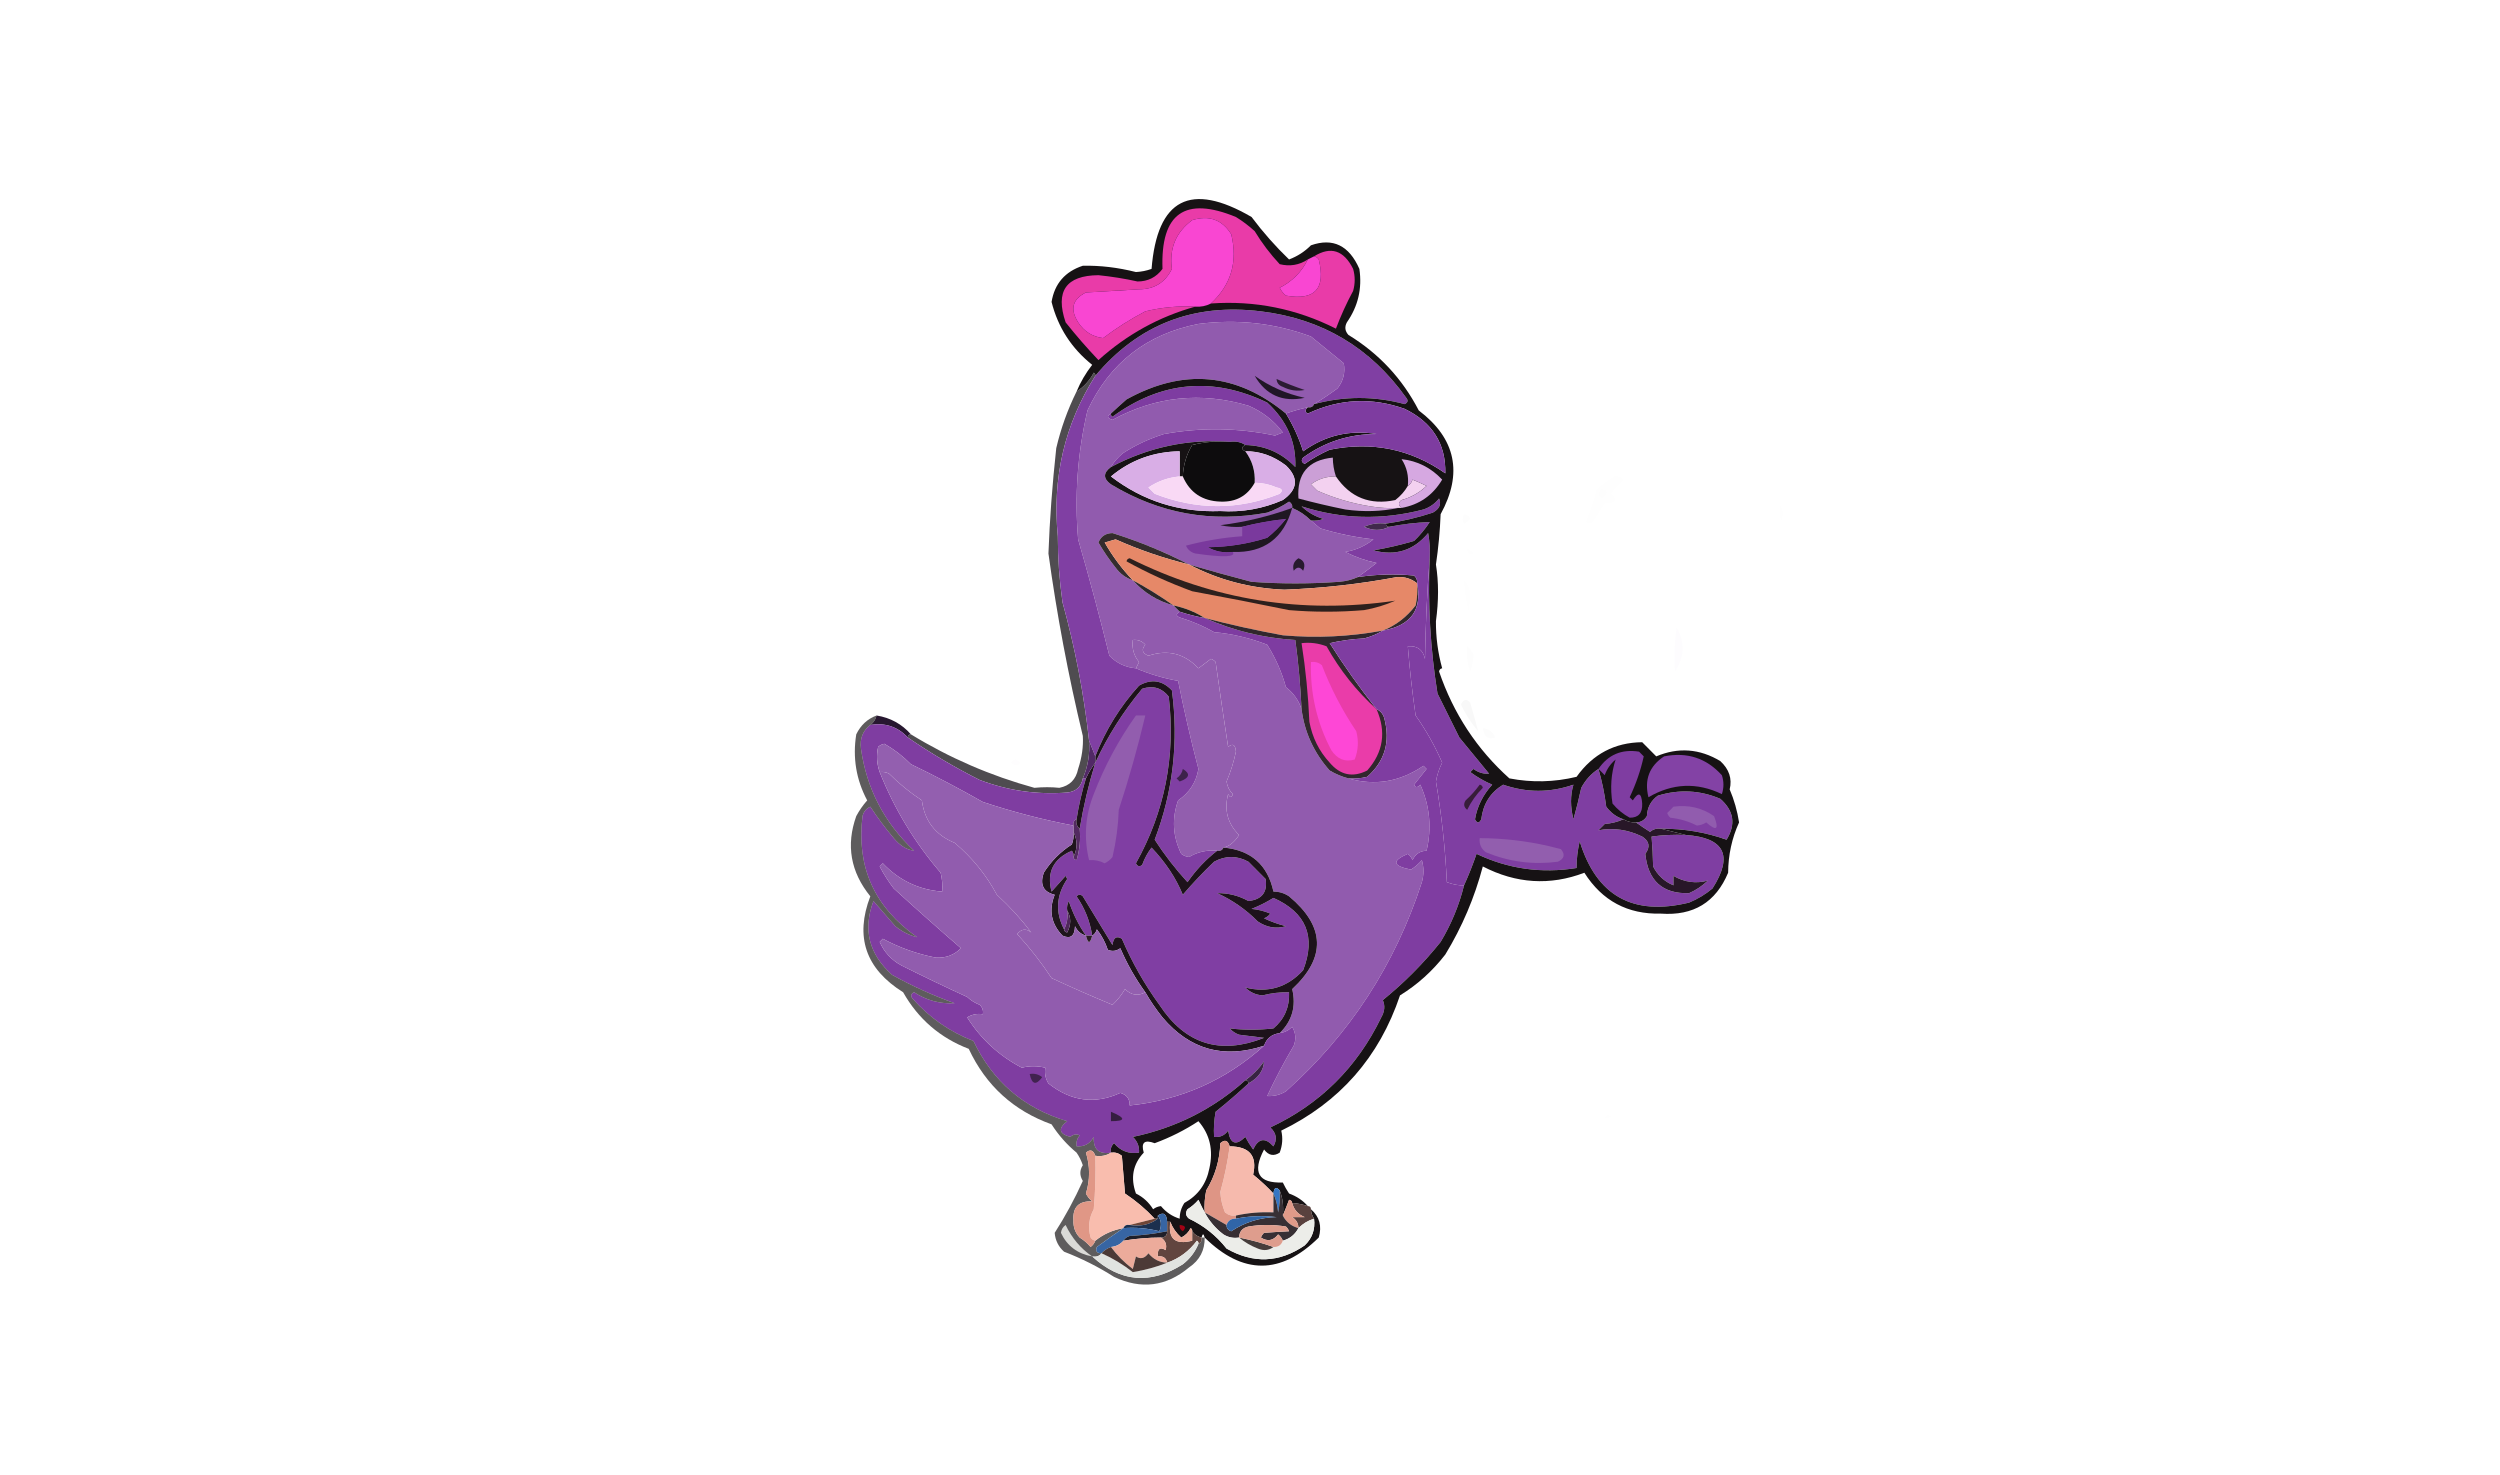 <svg xmlns="http://www.w3.org/2000/svg" viewBox="0 0 200 118" height="118" width="200">
    <g id="Group">
        <path d="M 105.125 32.33 C 105.039 32.541 104.873 32.625 104.625 32.582 C 104.026 32.712 103.443 32.879 102.875 33.085 C 98.913 29.819 94.663 29.441 90.125 31.953 C 89.69 32.335 89.273 32.712 88.875 33.085 C 88.529 33.287 88.571 33.455 89 33.588 C 92.45 31.709 96.075 31.331 99.875 32.456 C 100.983 32.929 101.899 33.642 102.625 34.595 C 102.417 34.679 102.208 34.763 102 34.846 C 99.053 34.222 96.095 34.18 93.125 34.721 C 91.969 35.08 90.886 35.583 89.875 36.23 C 89.452 36.559 89.119 36.937 88.875 37.362 C 88.245 37.83 88.245 38.291 88.875 38.746 C 92.745 41.085 96.912 41.84 101.375 41.011 C 102 40.788 102.583 40.494 103.125 40.13 C 103.325 40.245 103.408 40.413 103.375 40.633 C 103.944 40.872 104.444 41.207 104.875 41.64 C 105.107 41.845 105.357 42.054 105.625 42.269 C 107.013 42.694 108.43 42.987 109.875 43.149 C 109.231 43.67 108.481 44.005 107.625 44.156 C 108.407 44.558 109.24 44.852 110.125 45.036 C 109.618 45.437 109.118 45.815 108.625 46.168 C 108.177 46.372 107.677 46.498 107.125 46.546 C 104.792 46.714 102.458 46.714 100.125 46.546 C 98.433 46.103 96.767 45.642 95.125 45.162 C 93.171 44.156 91.129 43.317 89 42.646 C 88.445 42.657 88.07 42.909 87.875 43.401 C 88.284 44.106 88.743 44.777 89.25 45.414 C 89.613 45.908 90.071 46.243 90.625 46.42 C 91.508 47.41 92.591 48.081 93.875 48.433 C 94.042 48.601 94.208 48.768 94.375 48.936 C 94.029 49.138 94.071 49.306 94.5 49.439 C 95.424 49.723 96.299 50.1 97.125 50.571 C 98.588 50.709 100.005 51.044 101.375 51.578 C 102.04 52.628 102.54 53.76 102.875 54.974 C 103.481 55.445 103.898 56.032 104.125 56.736 C 104.365 58.587 105.115 60.223 106.375 61.642 C 106.852 61.924 107.352 62.134 107.875 62.271 C 109.982 62.888 111.982 62.553 113.875 61.264 C 113.958 61.348 114.042 61.432 114.125 61.516 C 113.792 61.935 113.458 62.355 113.125 62.774 C 113.234 63.027 113.401 63.027 113.625 62.774 C 114.389 64.478 114.555 66.239 114.125 68.058 C 113.602 68.073 113.227 68.325 113 68.812 C 112.923 68.609 112.798 68.441 112.625 68.309 C 111.321 68.861 111.404 69.28 112.875 69.567 C 113.203 69.363 113.495 69.111 113.75 68.812 C 113.917 69.399 113.917 69.987 113.75 70.574 C 111.614 77.161 107.989 82.739 102.875 87.305 C 102.414 87.589 101.914 87.715 101.375 87.682 C 102.012 86.317 102.72 84.975 103.5 83.657 C 103.702 83.134 103.66 82.63 103.375 82.147 C 103.094 82.431 102.761 82.599 102.375 82.65 C 103.37 81.673 103.703 80.499 103.375 79.128 C 106.099 76.59 106.016 74.116 103.125 71.706 C 102.744 71.452 102.327 71.326 101.875 71.328 C 101.409 69.183 100.076 68.009 97.875 67.806 C 98.339 67.708 98.755 67.373 99.125 66.8 C 98.209 65.89 97.917 64.8 98.25 63.529 C 98.413 63.83 98.538 63.83 98.625 63.529 C 98.347 63.249 98.18 62.914 98.125 62.522 C 98.45 61.751 98.7 60.954 98.875 60.132 C 98.83 59.568 98.622 59.443 98.25 59.755 C 97.901 57.487 97.568 55.223 97.25 52.962 C 97.147 52.847 97.022 52.763 96.875 52.71 C 96.542 52.962 96.208 53.213 95.875 53.465 C 94.751 52.275 93.418 51.94 91.875 52.458 C 91.378 52.26 91.295 51.967 91.625 51.578 C 91.359 51.279 91.026 51.153 90.625 51.2 C 90.54 51.869 90.707 52.456 91.125 52.962 C 91.034 53.133 90.951 53.301 90.875 53.465 C 90.04 53.39 89.331 53.054 88.75 52.458 C 87.977 49.328 87.144 46.225 86.25 43.149 C 85.953 39.666 86.203 36.228 87 32.834 C 88.78 29.034 91.738 26.727 95.875 25.915 C 98.97 25.51 101.97 25.845 104.875 26.921 C 105.75 27.634 106.625 28.347 107.5 29.06 C 107.638 29.794 107.471 30.465 107 31.072 C 106.38 31.529 105.755 31.948 105.125 32.33 Z" opacity="0.973" stroke="none" fill-rule="evenodd" fill="#8f58ac" id="Path"></path>
    </g>
    <g id="g1">
        <path d="M 87.625 30.066 C 85.168 33.953 84.168 38.23 84.625 42.898 C 84.625 44.669 84.75 46.43 85 48.181 C 86.004 51.813 86.713 55.503 87.125 59.252 C 87.202 60.31 87.036 61.316 86.625 62.271 C 86.488 62.953 86.072 63.331 85.375 63.403 C 82.973 63.591 80.64 63.255 78.375 62.397 C 76.369 61.388 74.452 60.256 72.625 59 C 72.625 58.832 72.708 58.748 72.875 58.748 C 75.964 60.638 79.256 62.063 82.75 63.026 C 83.435 62.96 84.102 62.96 84.75 63.026 C 85.576 62.865 86.076 62.361 86.25 61.516 C 86.552 60.602 86.677 59.721 86.625 58.874 C 85.465 54.049 84.548 49.185 83.875 44.281 C 83.975 41.578 84.183 38.768 84.5 35.853 C 84.869 34.276 85.411 32.766 86.125 31.324 C 86.709 30.946 87.167 30.442 87.5 29.814 C 87.6 29.872 87.641 29.956 87.625 30.066 Z" opacity="0.717" stroke="none" fill-rule="evenodd" fill="#0a060c" id="path1"></path>
    </g>
    <g id="g2">
        <path d="M 99.625 35.601 C 99.27 35.362 98.854 35.278 98.375 35.35 C 95.063 35.096 91.897 35.767 88.875 37.362 C 89.119 36.937 89.452 36.559 89.875 36.23 C 90.886 35.583 91.969 35.08 93.125 34.721 C 96.095 34.18 99.053 34.222 102 34.846 C 102.208 34.763 102.417 34.679 102.625 34.595 C 101.899 33.642 100.983 32.929 99.875 32.456 C 96.075 31.331 92.45 31.709 89 33.588 C 88.571 33.455 88.529 33.287 88.875 33.085 C 88.859 33.195 88.9 33.28 89 33.337 C 92.9 30.492 97.025 30.115 101.375 32.205 C 102.951 33.649 103.701 35.368 103.625 37.362 C 102.532 36.226 101.199 35.639 99.625 35.601 Z" opacity="0.973" stroke="none" fill-rule="evenodd" fill="#7b389f" id="path2"></path>
    </g>
    <g id="g3">
        <path d="M 129.125 38.117 C 129.419 38.062 129.669 38.146 129.875 38.369 C 129.512 38.723 129.179 39.1 128.875 39.501 C 129.478 40.013 129.311 40.265 128.375 40.256 C 128.083 40.717 127.792 41.178 127.5 41.64 C 127.321 41.879 127.112 41.921 126.875 41.765 C 127.223 40.91 127.515 40.03 127.75 39.124 C 128.203 38.752 128.661 38.417 129.125 38.117 Z" opacity="0.004" stroke="none" fill-rule="evenodd" fill="#000002" id="path3"></path>
    </g>
    <g id="g4">
        <path d="M 128.125 39.124 C 128.664 39.217 128.664 39.469 128.125 39.878 C 127.859 39.646 127.859 39.394 128.125 39.124 Z" opacity="0.004" stroke="none" fill-rule="evenodd" fill="#000084" id="path4"></path>
    </g>
    <g id="g5">
        <path d="M 142.375 40.382 C 142.653 40.745 142.695 41.165 142.5 41.64 C 142.376 41.229 142.335 40.809 142.375 40.382 Z" opacity="0.004" stroke="none" fill-rule="evenodd" fill="#000000" id="path5"></path>
    </g>
    <g id="g6">
        <path d="M 117.125 41.136 C 117.753 41.317 117.753 41.568 117.125 41.891 C 116.978 41.707 116.978 41.455 117.125 41.136 Z" opacity="0.008" stroke="none" fill-rule="evenodd" fill="#060606" id="path6"></path>
    </g>
    <g id="g7">
        <path d="M 103.375 40.633 C 102.701 43.065 101.118 44.24 98.625 44.156 C 97.901 44.25 97.234 44.124 96.625 43.778 C 98.248 43.761 99.832 43.51 101.375 43.023 C 101.93 42.58 102.43 42.077 102.875 41.514 C 101.705 41.64 100.538 41.85 99.375 42.143 C 98.786 42.184 98.202 42.142 97.625 42.017 C 99.607 41.769 101.524 41.308 103.375 40.633 Z" opacity="0.945" stroke="none" fill-rule="evenodd" fill="#19141a" id="path7"></path>
    </g>
    <g id="g8">
        <path d="M 98.625 44.156 C 98.896 44.568 97.896 44.61 95.625 44.281 C 95.272 44.189 95.022 43.979 94.875 43.652 C 96.352 43.26 97.852 43.009 99.375 42.898 C 99.375 42.646 99.375 42.394 99.375 42.143 C 100.538 41.85 101.705 41.64 102.875 41.514 C 102.43 42.077 101.93 42.58 101.375 43.023 C 99.832 43.51 98.248 43.761 96.625 43.778 C 97.234 44.124 97.901 44.25 98.625 44.156 Z" opacity="0.976" stroke="none" fill-rule="evenodd" fill="#7a399d" id="path8"></path>
    </g>
    <g id="g9">
        <path d="M 117.375 43.904 C 117.572 43.975 117.739 44.101 117.875 44.281 C 117.546 44.414 117.379 44.288 117.375 43.904 Z" opacity="0.004" stroke="none" fill-rule="evenodd" fill="#000000" id="path9"></path>
    </g>
    <g id="g10">
        <path d="M 95.125 45.162 C 93.098 44.664 91.14 43.993 89.25 43.149 C 88.958 43.233 88.667 43.317 88.375 43.401 C 89.006 44.505 89.756 45.511 90.625 46.42 C 90.071 46.243 89.613 45.908 89.25 45.414 C 88.743 44.777 88.284 44.106 87.875 43.401 C 88.07 42.909 88.445 42.657 89 42.646 C 91.129 43.317 93.171 44.156 95.125 45.162 Z" opacity="0.898" stroke="none" fill-rule="evenodd" fill="#1d1516" id="path10"></path>
    </g>
    <g id="g11">
        <path d="M 103.875 44.659 C 104.336 44.836 104.461 45.171 104.25 45.665 C 104 45.33 103.75 45.33 103.5 45.665 C 103.379 45.239 103.504 44.904 103.875 44.659 Z" opacity="0.973" stroke="none" fill-rule="evenodd" fill="#25192b" id="path11"></path>
    </g>
    <g id="g12">
        <path d="M 95.125 45.162 C 96.767 45.642 98.433 46.103 100.125 46.546 C 102.458 46.714 104.792 46.714 107.125 46.546 C 107.677 46.498 108.177 46.372 108.625 46.168 C 110.119 45.94 111.619 45.898 113.125 46.043 C 113.313 46.211 113.397 46.421 113.375 46.672 C 112.917 46.296 112.376 46.128 111.75 46.168 C 108.776 46.726 105.776 47.061 102.75 47.175 C 100.019 47.065 97.477 46.394 95.125 45.162 Z" opacity="0.957" stroke="none" fill-rule="evenodd" fill="#23191b" id="path12"></path>
    </g>
    <g id="g13">
        <path d="M 117.125 46.42 C 117.444 46.72 117.611 47.14 117.625 47.678 C 117.583 48.097 117.542 48.517 117.5 48.936 C 117.294 48.108 117.169 47.269 117.125 46.42 Z" opacity="0.006" stroke="none" fill-rule="evenodd" fill="#000000" id="path13"></path>
    </g>
    <g id="g14">
        <path d="M 95.125 45.162 C 97.477 46.394 100.019 47.065 102.75 47.175 C 105.776 47.061 108.776 46.726 111.75 46.168 C 112.376 46.128 112.917 46.296 113.375 46.672 C 113.416 47.265 113.374 47.852 113.25 48.433 C 112.536 49.367 111.661 50.037 110.625 50.446 C 107.984 50.934 105.317 51.06 102.625 50.823 C 100.521 50.438 98.438 49.977 96.375 49.439 C 95.618 48.96 94.784 48.625 93.875 48.433 C 92.836 47.7 91.752 47.029 90.625 46.42 C 89.756 45.511 89.006 44.505 88.375 43.401 C 88.667 43.317 88.958 43.233 89.25 43.149 C 91.14 43.993 93.098 44.664 95.125 45.162 Z" opacity="0.973" stroke="none" fill-rule="evenodd" fill="#e68665" id="path14"></path>
    </g>
    <g id="g15">
        <path d="M 90.625 46.42 C 91.752 47.029 92.836 47.7 93.875 48.433 C 92.591 48.081 91.508 47.41 90.625 46.42 Z" opacity="0.914" stroke="none" fill-rule="evenodd" fill="#191317" id="path15"></path>
    </g>
    <g id="g16">
        <path d="M 90.125 44.91 C 90.14 44.774 90.223 44.69 90.375 44.659 C 97.098 48.016 104.181 49.148 111.625 48.055 C 110.835 48.4 110.002 48.652 109.125 48.81 C 107.125 48.978 105.125 48.978 103.125 48.81 C 100.545 48.28 97.961 47.776 95.375 47.301 C 93.554 46.635 91.804 45.839 90.125 44.91 Z" opacity="0.937" stroke="none" fill-rule="evenodd" fill="#221918" id="path16"></path>
    </g>
    <g id="g17">
        <path d="M 93.875 48.433 C 94.784 48.625 95.618 48.96 96.375 49.439 C 95.695 49.323 95.028 49.155 94.375 48.936 C 94.208 48.768 94.042 48.601 93.875 48.433 Z" opacity="0.929" stroke="none" fill-rule="evenodd" fill="#14120e" id="path17"></path>
    </g>
    <g id="g18">
        <path d="M 113.375 46.672 C 113.781 48.793 112.864 50.051 110.625 50.446 C 111.661 50.037 112.536 49.367 113.25 48.433 C 113.374 47.852 113.416 47.265 113.375 46.672 Z" opacity="0.922" stroke="none" fill-rule="evenodd" fill="#22181a" id="path18"></path>
    </g>
    <g id="g19">
        <path d="M 97.875 67.806 C 97.789 68.017 97.623 68.101 97.375 68.058 C 96.559 67.984 95.809 68.152 95.125 68.561 C 94.89 68.534 94.681 68.45 94.5 68.309 C 93.816 66.913 93.732 65.487 94.25 64.032 C 95.152 63.42 95.694 62.581 95.875 61.516 C 95.263 59.182 94.721 56.834 94.25 54.471 C 93.079 54.26 91.954 53.924 90.875 53.465 C 90.951 53.301 91.034 53.133 91.125 52.962 C 90.707 52.456 90.54 51.869 90.625 51.2 C 91.026 51.153 91.359 51.279 91.625 51.578 C 91.295 51.967 91.378 52.26 91.875 52.458 C 93.418 51.94 94.751 52.275 95.875 53.465 C 96.208 53.213 96.542 52.962 96.875 52.71 C 97.022 52.763 97.147 52.847 97.25 52.962 C 97.568 55.223 97.901 57.487 98.25 59.755 C 98.622 59.443 98.83 59.568 98.875 60.132 C 98.7 60.954 98.45 61.751 98.125 62.522 C 98.18 62.914 98.347 63.249 98.625 63.529 C 98.538 63.83 98.413 63.83 98.25 63.529 C 97.917 64.8 98.209 65.89 99.125 66.8 C 98.755 67.373 98.339 67.708 97.875 67.806 Z" stroke="none" fill-rule="evenodd" fill="#925eae" id="path19"></path>
    </g>
    <g id="g20">
        <path d="M 94.375 48.936 C 95.028 49.155 95.695 49.323 96.375 49.439 C 98.663 50.455 101.08 51.042 103.625 51.2 C 103.872 53.036 104.039 54.881 104.125 56.736 C 103.898 56.032 103.481 55.445 102.875 54.974 C 102.54 53.76 102.04 52.628 101.375 51.578 C 100.005 51.044 98.588 50.709 97.125 50.571 C 96.299 50.1 95.424 49.723 94.5 49.439 C 94.071 49.306 94.029 49.138 94.375 48.936 Z" opacity="0.973" stroke="none" fill-rule="evenodd" fill="#7b389f" id="path20"></path>
    </g>
    <g id="g21">
        <path d="M 114.375 44.659 C 114.218 48.301 114.426 51.907 115 55.478 C 115.579 56.644 116.163 57.818 116.75 59 C 117.542 59.964 118.333 60.929 119.125 61.893 C 118.686 61.929 118.27 61.803 117.875 61.516 C 117.792 61.6 117.708 61.684 117.625 61.768 C 118.17 62.168 118.753 62.503 119.375 62.774 C 118.634 63.593 118.176 64.516 118 65.542 C 118.167 65.877 118.333 65.877 118.5 65.542 C 118.648 64.317 119.231 63.394 120.25 62.774 C 122.132 63.427 124.007 63.427 125.875 62.774 C 125.621 63.626 125.621 64.549 125.875 65.542 C 126.11 64.711 126.318 63.872 126.5 63.026 C 126.845 62.386 127.304 61.883 127.875 61.516 C 128.16 62.497 128.369 63.504 128.5 64.535 C 128.863 65.029 129.321 65.365 129.875 65.542 C 129.427 65.745 128.927 65.871 128.375 65.919 C 128.208 66.087 128.042 66.254 127.875 66.422 C 129.074 66.203 130.24 66.371 131.375 66.925 C 131.954 67.295 132.037 67.756 131.625 68.309 C 131.843 70.468 133.01 71.517 135.125 71.454 C 135.684 71.21 136.184 70.875 136.625 70.448 C 135.674 70.708 134.758 70.582 133.875 70.07 C 133.875 70.322 133.875 70.574 133.875 70.825 C 133.146 70.522 132.605 70.019 132.25 69.316 C 132.232 68.492 132.191 67.695 132.125 66.925 C 133.038 66.8 133.954 66.758 134.875 66.8 C 137.97 67.021 138.678 68.447 137 71.077 C 136.437 71.549 135.812 71.926 135.125 72.209 C 130.633 73.305 127.716 71.67 126.375 67.303 C 126.206 68.035 126.122 68.747 126.125 69.441 C 123.325 69.894 120.658 69.516 118.125 68.309 C 117.822 69.186 117.489 70.025 117.125 70.825 C 116.715 70.849 116.256 70.765 115.75 70.574 C 115.62 67.872 115.329 65.188 114.875 62.522 C 114.965 61.992 115.132 61.489 115.375 61.013 C 114.797 59.683 114.089 58.425 113.25 57.239 C 112.983 55.398 112.774 53.553 112.625 51.704 C 113.376 51.641 113.835 51.976 114 52.71 C 114.043 49.982 114.168 47.299 114.375 44.659 Z" stroke="none" fill-rule="evenodd" fill="#7f3ea2" id="path21"></path>
    </g>
    <g id="g22">
        <path d="M 96.375 49.439 C 98.438 49.977 100.521 50.438 102.625 50.823 C 105.317 51.06 107.984 50.934 110.625 50.446 C 110.181 50.722 109.681 50.932 109.125 51.075 C 108.197 51.119 107.281 51.244 106.375 51.452 C 107.54 53.292 108.79 55.054 110.125 56.736 C 110.448 56.876 110.656 57.128 110.75 57.49 C 111.238 59.353 110.78 60.905 109.375 62.145 C 108.882 62.27 108.382 62.312 107.875 62.271 C 107.352 62.134 106.852 61.924 106.375 61.642 C 105.115 60.223 104.365 58.587 104.125 56.736 C 104.039 54.881 103.872 53.036 103.625 51.2 C 101.08 51.042 98.663 50.455 96.375 49.439 Z" opacity="0.925" stroke="none" fill-rule="evenodd" fill="#21161d" id="path22"></path>
    </g>
    <g id="g23">
        <path d="M 110.125 56.736 C 110.914 58.554 110.664 60.19 109.375 61.642 C 108.222 62.223 107.222 62.013 106.375 61.013 C 105.526 60.093 104.985 59.002 104.75 57.742 C 104.66 55.63 104.451 53.533 104.125 51.452 C 104.812 51.373 105.478 51.457 106.125 51.704 C 107.187 53.61 108.52 55.287 110.125 56.736 Z" opacity="0.973" stroke="none" fill-rule="evenodd" fill="#ef3dad" id="path23"></path>
    </g>
    <g id="g24">
        <path d="M 117.375 51.704 C 117.567 51.873 117.733 52.082 117.875 52.333 C 117.873 52.768 117.789 53.229 117.625 53.716 C 117.38 53.066 117.297 52.395 117.375 51.704 Z" opacity="0.008" stroke="none" fill-rule="evenodd" fill="#080808" id="path24"></path>
    </g>
    <g id="g25">
        <path d="M 105.125 32.33 C 105.755 31.948 106.38 31.529 107 31.072 C 107.471 30.465 107.638 29.794 107.5 29.06 C 106.625 28.347 105.75 27.634 104.875 26.921 C 101.97 25.845 98.97 25.51 95.875 25.915 C 91.738 26.727 88.78 29.034 87 32.834 C 86.203 36.228 85.953 39.666 86.25 43.149 C 87.144 46.225 87.977 49.328 88.75 52.458 C 89.331 53.054 90.04 53.39 90.875 53.465 C 91.954 53.924 93.079 54.26 94.25 54.471 C 94.721 56.834 95.263 59.182 95.875 61.516 C 95.694 62.581 95.152 63.42 94.25 64.032 C 93.732 65.487 93.816 66.913 94.5 68.309 C 94.681 68.45 94.89 68.534 95.125 68.561 C 95.809 68.152 96.559 67.984 97.375 68.058 C 96.466 68.764 95.674 69.602 95 70.574 C 94.026 69.511 93.151 68.378 92.375 67.177 C 93.842 63.324 94.301 59.34 93.75 55.226 C 92.972 54.415 92.097 54.289 91.125 54.849 C 89.608 56.517 88.442 58.404 87.625 60.51 C 87.458 60.09 87.292 59.671 87.125 59.252 C 86.713 55.503 86.004 51.813 85 48.181 C 84.75 46.43 84.625 44.669 84.625 42.898 C 84.168 38.23 85.168 33.953 87.625 30.066 C 91.065 25.96 95.481 24.241 100.875 24.908 C 105.769 25.504 109.644 27.811 112.5 31.827 C 112.672 32.037 112.63 32.204 112.375 32.33 C 109.962 31.677 107.545 31.677 105.125 32.33 Z" opacity="0.973" stroke="none" fill-rule="evenodd" fill="#7d3ba1" id="path25"></path>
    </g>
    <g id="g26">
        <path d="M 134.125 50.194 C 134.81 51.383 134.768 52.558 134 53.716 C 133.917 52.54 133.958 51.366 134.125 50.194 Z" opacity="0.012" stroke="none" fill-rule="evenodd" fill="#8a3eae" id="path26"></path>
    </g>
    <g id="g27">
        <path d="M 104.875 52.962 C 105.205 52.919 105.497 53.003 105.75 53.213 C 106.472 55.086 107.388 56.847 108.5 58.497 C 108.705 59.265 108.664 60.02 108.375 60.761 C 107.607 60.987 106.982 60.735 106.5 60.006 C 105.349 57.818 104.807 55.47 104.875 52.962 Z" opacity="0.973" stroke="none" fill-rule="evenodd" fill="#fe48d7" id="path27"></path>
    </g>
    <g id="g28">
        <path d="M 115.375 53.465 C 115.708 53.633 115.708 53.633 115.375 53.465 Z" opacity="0.008" stroke="none" fill-rule="evenodd" fill="#010000" id="path28"></path>
    </g>
    <g id="g29">
        <path d="M 87.375 74.851 C 87.208 74.851 87.042 74.851 86.875 74.851 C 86.291 74.012 85.833 73.089 85.5 72.083 C 85.379 72.322 85.338 72.573 85.375 72.838 C 85.449 73.4 85.365 73.903 85.125 74.348 C 84.411 72.97 84.495 71.629 85.375 70.322 C 85.333 70.238 85.292 70.154 85.25 70.07 C 84.872 70.5 84.497 70.919 84.125 71.328 C 83.719 69.796 84.261 68.706 85.75 68.058 C 85.866 68.207 85.908 68.375 85.875 68.561 C 85.89 68.697 85.973 68.781 86.125 68.812 C 86.372 67.99 86.455 67.151 86.375 66.296 C 86.674 64.505 87.091 62.744 87.625 61.013 C 88.613 58.884 89.863 56.913 91.375 55.1 C 92.239 54.818 92.948 55.027 93.5 55.729 C 94.057 60.484 93.182 64.929 90.875 69.064 C 91.001 69.321 91.167 69.363 91.375 69.19 C 91.554 68.69 91.804 68.228 92.125 67.806 C 93.249 68.993 94.083 70.251 94.625 71.58 C 95.406 70.668 96.239 69.787 97.125 68.938 C 98.042 68.435 98.958 68.435 99.875 68.938 C 100.333 69.399 100.792 69.861 101.25 70.322 C 101.412 71.377 100.954 71.964 99.875 72.083 C 99.094 71.648 98.261 71.438 97.375 71.454 C 98.591 72.005 99.674 72.76 100.625 73.719 C 101.343 74.201 102.093 74.327 102.875 74.096 C 102.258 73.939 101.675 73.729 101.125 73.467 C 101.327 73.389 101.494 73.264 101.625 73.09 C 101.144 72.886 100.644 72.76 100.125 72.712 C 100.74 72.468 101.323 72.174 101.875 71.832 C 104.499 73.004 105.291 74.932 104.25 77.618 C 102.99 78.995 101.449 79.456 99.625 79.002 C 100.004 79.382 100.463 79.591 101 79.631 C 101.698 79.451 102.407 79.367 103.125 79.38 C 103.177 80.562 102.76 81.527 101.875 82.273 C 100.689 82.41 99.522 82.41 98.375 82.273 C 98.582 82.503 98.832 82.671 99.125 82.776 C 99.792 82.86 100.458 82.944 101.125 83.028 C 97.609 84.419 94.817 83.538 92.75 80.386 C 91.56 78.748 90.56 76.987 89.75 75.102 C 89.321 74.838 89.071 75.005 89 75.606 C 88.208 74.306 87.417 73.006 86.625 71.706 C 86.458 71.538 86.292 71.538 86.125 71.706 C 86.786 72.659 87.203 73.707 87.375 74.851 Z" stroke="none" fill-rule="evenodd" fill="#803ea3" id="path29"></path>
    </g>
    <g id="g30">
        <path d="M 117.625 55.981 C 117.958 56.149 117.958 56.149 117.625 55.981 Z" opacity="0.004" stroke="none" fill-rule="evenodd" fill="#000000" id="path30"></path>
    </g>
    <g id="g31">
        <path d="M 70.125 57.239 C 71.233 57.418 72.15 57.922 72.875 58.748 C 72.708 58.748 72.625 58.832 72.625 59 C 71.818 58.138 70.818 57.803 69.625 57.994 C 69.888 57.812 70.054 57.56 70.125 57.239 Z" stroke="none" fill-rule="evenodd" fill="#271730" id="path31"></path>
    </g>
    <g id="g32">
        <path d="M 117.625 56.232 C 117.853 57.014 118.062 57.769 118.25 58.497 C 117.698 57.848 117.24 57.135 116.875 56.358 C 117.088 55.923 117.338 55.881 117.625 56.232 Z" opacity="0.029" stroke="none" fill-rule="evenodd" fill="#0b0b0b" id="path32"></path>
    </g>
    <g id="g33">
        <path d="M 90.875 57.239 C 91.125 57.239 91.375 57.239 91.625 57.239 C 91.029 59.769 90.321 62.285 89.5 64.787 C 89.457 66.066 89.29 67.324 89 68.561 C 88.828 68.776 88.619 68.944 88.375 69.064 C 87.982 68.86 87.565 68.776 87.125 68.812 C 86.692 67.011 86.817 65.25 87.5 63.529 C 88.367 61.281 89.492 59.184 90.875 57.239 Z" stroke="none" fill-rule="evenodd" fill="#925dae" id="path33"></path>
    </g>
    <g id="g34">
        <path d="M 118.625 58.245 C 119.096 58.299 119.429 58.55 119.625 59 C 119.055 59.192 118.721 58.94 118.625 58.245 Z" opacity="0.014" stroke="none" fill-rule="evenodd" fill="#0b0b0b" id="path34"></path>
    </g>
    <g id="g35">
        <path d="M 118.375 62.774 C 118.511 62.789 118.594 62.873 118.625 63.026 C 118.109 63.544 117.692 64.131 117.375 64.787 C 117.104 64.569 117.063 64.318 117.25 64.032 C 117.677 63.645 118.052 63.226 118.375 62.774 Z" stroke="none" fill-rule="evenodd" fill="#371d39" id="path35"></path>
    </g>
    <g id="g36">
        <path d="M 132.875 66.296 C 132.544 66.254 132.253 66.337 132 66.548 C 131.592 66.289 131.217 66.038 130.875 65.793 C 131.254 65.79 131.546 65.623 131.75 65.29 C 131.785 64.59 132.077 64.045 132.625 63.655 C 134.337 63.13 136.004 63.214 137.625 63.906 C 138.714 64.86 138.88 65.95 138.125 67.177 C 136.454 66.581 134.704 66.288 132.875 66.296 Z" stroke="none" fill-rule="evenodd" fill="#7f3ea2" id="path36"></path>
    </g>
    <g id="g37">
        <path d="M 133.875 64.535 C 135.074 64.369 136.157 64.62 137.125 65.29 C 137.54 66.359 137.331 66.527 136.5 65.793 C 136.277 65.939 136.027 66.023 135.75 66.045 C 135.093 65.71 134.385 65.5 133.625 65.416 C 133.511 65.312 133.427 65.186 133.375 65.038 C 133.561 64.867 133.727 64.699 133.875 64.535 Z" stroke="none" fill-rule="evenodd" fill="#915cae" id="path37"></path>
    </g>
    <g id="g38">
        <path d="M 129.875 65.542 C 130.177 65.726 130.51 65.81 130.875 65.793 C 131.217 66.038 131.592 66.289 132 66.548 C 132.253 66.337 132.544 66.254 132.875 66.296 C 133.542 66.464 134.208 66.632 134.875 66.8 C 133.954 66.758 133.038 66.8 132.125 66.925 C 132.191 67.695 132.232 68.492 132.25 69.316 C 132.605 70.019 133.146 70.522 133.875 70.825 C 133.875 70.574 133.875 70.322 133.875 70.07 C 134.758 70.582 135.674 70.708 136.625 70.448 C 136.184 70.875 135.684 71.21 135.125 71.454 C 133.01 71.517 131.843 70.468 131.625 68.309 C 132.037 67.756 131.954 67.295 131.375 66.925 C 130.24 66.371 129.074 66.203 127.875 66.422 C 128.042 66.254 128.208 66.087 128.375 65.919 C 128.927 65.871 129.427 65.745 129.875 65.542 Z" stroke="none" fill-rule="evenodd" fill="#281728" id="path38"></path>
    </g>
    <g id="g39">
        <path d="M 118.375 67.051 C 120.246 67.06 122.079 67.27 123.875 67.68 C 124.208 67.764 124.542 67.848 124.875 67.932 C 125.231 68.363 125.148 68.698 124.625 68.938 C 122.643 69.198 120.727 68.947 118.875 68.183 C 118.491 67.904 118.324 67.527 118.375 67.051 Z" stroke="none" fill-rule="evenodd" fill="#925eae" id="path39"></path>
    </g>
    <g id="g40">
        <path d="M 97.375 68.058 C 97.623 68.101 97.789 68.017 97.875 67.806 C 100.076 68.009 101.409 69.183 101.875 71.328 C 102.327 71.326 102.744 71.452 103.125 71.706 C 106.016 74.116 106.099 76.59 103.375 79.128 C 103.703 80.499 103.37 81.673 102.375 82.65 C 101.741 82.734 101.324 83.069 101.125 83.657 C 97.893 84.727 95.184 83.972 93 81.392 C 92.487 80.751 92.028 80.08 91.625 79.38 C 90.834 78.292 90.167 77.118 89.625 75.857 C 89.308 76.091 88.975 76.133 88.625 75.983 C 88.428 75.388 88.136 74.843 87.75 74.348 C 87.68 74.578 87.555 74.746 87.375 74.851 C 87.203 73.707 86.786 72.659 86.125 71.706 C 86.292 71.538 86.458 71.538 86.625 71.706 C 87.417 73.006 88.208 74.306 89 75.606 C 89.071 75.005 89.321 74.838 89.75 75.102 C 90.56 76.987 91.56 78.748 92.75 80.386 C 94.817 83.538 97.609 84.419 101.125 83.028 C 100.458 82.944 99.792 82.86 99.125 82.776 C 98.832 82.671 98.582 82.503 98.375 82.273 C 99.522 82.41 100.689 82.41 101.875 82.273 C 102.76 81.527 103.177 80.562 103.125 79.38 C 102.407 79.367 101.698 79.451 101 79.631 C 100.463 79.591 100.004 79.382 99.625 79.002 C 101.449 79.456 102.99 78.995 104.25 77.618 C 105.291 74.932 104.499 73.004 101.875 71.832 C 101.323 72.174 100.74 72.468 100.125 72.712 C 100.644 72.76 101.144 72.886 101.625 73.09 C 101.494 73.264 101.327 73.389 101.125 73.467 C 101.675 73.729 102.258 73.939 102.875 74.096 C 102.093 74.327 101.343 74.201 100.625 73.719 C 99.674 72.76 98.591 72.005 97.375 71.454 C 98.261 71.438 99.094 71.648 99.875 72.083 C 100.954 71.964 101.412 71.377 101.25 70.322 C 100.792 69.861 100.333 69.399 99.875 68.938 C 98.958 68.435 98.042 68.435 97.125 68.938 C 96.239 69.787 95.406 70.668 94.625 71.58 C 94.083 70.251 93.249 68.993 92.125 67.806 C 91.804 68.228 91.554 68.69 91.375 69.19 C 91.167 69.363 91.001 69.321 90.875 69.064 C 93.182 64.929 94.057 60.484 93.5 55.729 C 92.948 55.027 92.239 54.818 91.375 55.1 C 89.863 56.913 88.613 58.884 87.625 61.013 C 87.625 60.845 87.625 60.677 87.625 60.51 C 88.442 58.404 89.608 56.517 91.125 54.849 C 92.097 54.289 92.972 54.415 93.75 55.226 C 94.301 59.34 93.842 63.324 92.375 67.177 C 93.151 68.378 94.026 69.511 95 70.574 C 95.674 69.602 96.466 68.764 97.375 68.058 Z" stroke="none" fill-rule="evenodd" fill="#1d121b" id="path40"></path>
    </g>
    <g id="g41">
        <path d="M 110.875 41.891 C 110.269 41.814 109.686 41.898 109.125 42.143 C 109.827 42.47 110.494 42.47 111.125 42.143 C 112.209 41.932 113.292 41.806 114.375 41.765 C 114.018 42.315 113.601 42.818 113.125 43.275 C 112.058 43.591 110.974 43.842 109.875 44.03 C 111.637 44.504 113.095 44.043 114.25 42.646 C 114.374 43.312 114.416 43.983 114.375 44.659 C 114.168 47.299 114.043 49.982 114 52.71 C 113.835 51.976 113.376 51.641 112.625 51.704 C 112.774 53.553 112.983 55.398 113.25 57.239 C 114.089 58.425 114.797 59.683 115.375 61.013 C 115.132 61.489 114.965 61.992 114.875 62.522 C 115.329 65.188 115.62 67.872 115.75 70.574 C 116.256 70.765 116.715 70.849 117.125 70.825 C 116.727 72.428 116.102 73.938 115.25 75.354 C 113.875 77.073 112.333 78.625 110.625 80.009 C 110.819 80.454 110.777 80.915 110.5 81.392 C 108.57 85.389 105.612 88.325 101.625 90.198 C 102.112 90.645 102.195 91.148 101.875 91.708 C 101.216 90.974 100.674 91.058 100.25 91.959 C 100.019 91.643 99.811 91.307 99.625 90.953 C 98.874 91.688 98.415 91.52 98.25 90.45 C 97.973 90.837 97.598 91.004 97.125 90.953 C 97.084 90.277 97.126 89.606 97.25 88.94 C 98.156 88.213 99.031 87.459 99.875 86.676 C 100.664 86.238 101.081 85.651 101.125 84.915 C 100.696 85.514 100.196 86.017 99.625 86.424 C 97.042 88.73 94.042 90.24 90.625 90.953 C 90.988 91.293 91.154 91.712 91.125 92.211 C 90.311 92.333 89.645 92.082 89.125 91.456 C 88.904 91.664 88.82 91.915 88.875 92.211 C 87.906 92.369 87.448 91.949 87.5 90.953 C 87.203 91.501 86.745 91.752 86.125 91.708 C 86.082 91.375 86.166 91.082 86.375 90.827 C 86.113 90.704 85.863 90.745 85.625 90.953 C 84.708 90.701 84.625 90.282 85.375 89.695 C 81.933 88.675 79.433 86.537 77.875 83.279 C 75.98 82.547 74.355 81.415 73 79.883 C 72.828 79.673 72.87 79.506 73.125 79.38 C 74.118 80.028 75.201 80.321 76.375 80.26 C 74.652 79.645 72.985 78.89 71.375 77.996 C 69.515 76.336 69.015 74.365 69.875 72.083 C 70.451 72.748 71.034 73.419 71.625 74.096 C 72.175 74.541 72.759 74.834 73.375 74.977 C 69.959 72.59 68.5 69.361 69 65.29 C 69.092 64.935 69.3 64.684 69.625 64.535 C 70.194 65.403 70.819 66.242 71.5 67.051 C 71.999 67.651 72.541 67.987 73.125 68.058 C 70.743 65.82 69.326 63.095 68.875 59.881 C 68.776 59.084 69.026 58.455 69.625 57.994 C 70.818 57.803 71.818 58.138 72.625 59 C 74.452 60.256 76.369 61.388 78.375 62.397 C 80.64 63.255 82.973 63.591 85.375 63.403 C 86.072 63.331 86.488 62.953 86.625 62.271 C 86.708 62.271 86.792 62.271 86.875 62.271 C 86.548 63.347 86.298 64.437 86.125 65.542 C 85.915 65.628 85.832 65.795 85.875 66.045 C 83.428 65.578 81.012 64.949 78.625 64.158 C 76.732 63.08 74.815 62.073 72.875 61.139 C 72.235 60.493 71.527 59.948 70.75 59.503 C 70.557 59.54 70.39 59.623 70.25 59.755 C 70.1 60.439 70.141 61.11 70.375 61.768 C 71.552 64.723 73.177 67.406 75.25 69.819 C 75.374 70.315 75.415 70.818 75.375 71.328 C 73.505 71.184 71.922 70.429 70.625 69.064 C 70.542 69.148 70.458 69.232 70.375 69.316 C 70.701 69.937 71.076 70.523 71.5 71.077 C 73.278 72.702 75.07 74.296 76.875 75.857 C 76.341 76.401 75.674 76.652 74.875 76.612 C 73.388 76.326 71.971 75.822 70.625 75.102 C 70.542 75.186 70.458 75.27 70.375 75.354 C 70.743 76.185 71.326 76.814 72.125 77.241 C 73.879 78.119 75.629 78.957 77.375 79.757 C 77.666 80.03 77.999 80.239 78.375 80.386 C 78.596 80.593 78.68 80.845 78.625 81.141 C 78.178 81.069 77.761 81.153 77.375 81.392 C 78.473 83.126 79.932 84.468 81.75 85.418 C 82.353 85.26 82.978 85.26 83.625 85.418 C 83.554 85.868 83.637 86.287 83.875 86.676 C 85.692 88.115 87.609 88.366 89.625 87.431 C 90.137 87.576 90.387 87.911 90.375 88.437 C 94.488 88.002 98.071 86.409 101.125 83.657 C 101.324 83.069 101.741 82.734 102.375 82.65 C 102.761 82.599 103.094 82.431 103.375 82.147 C 103.66 82.63 103.702 83.134 103.5 83.657 C 102.72 84.975 102.012 86.317 101.375 87.682 C 101.914 87.715 102.414 87.589 102.875 87.305 C 107.989 82.739 111.614 77.161 113.75 70.574 C 113.917 69.987 113.917 69.399 113.75 68.812 C 113.495 69.111 113.203 69.363 112.875 69.567 C 111.404 69.28 111.321 68.861 112.625 68.309 C 112.798 68.441 112.923 68.609 113 68.812 C 113.227 68.325 113.602 68.073 114.125 68.058 C 114.555 66.239 114.389 64.478 113.625 62.774 C 113.401 63.027 113.234 63.027 113.125 62.774 C 113.458 62.355 113.792 61.935 114.125 61.516 C 114.042 61.432 113.958 61.348 113.875 61.264 C 111.982 62.553 109.982 62.888 107.875 62.271 C 108.382 62.312 108.882 62.27 109.375 62.145 C 110.78 60.905 111.238 59.353 110.75 57.49 C 110.656 57.128 110.448 56.876 110.125 56.736 C 108.79 55.054 107.54 53.292 106.375 51.452 C 107.281 51.244 108.197 51.119 109.125 51.075 C 109.681 50.932 110.181 50.722 110.625 50.446 C 112.864 50.051 113.781 48.793 113.375 46.672 C 113.397 46.421 113.313 46.211 113.125 46.043 C 111.619 45.898 110.119 45.94 108.625 46.168 C 109.118 45.815 109.618 45.437 110.125 45.036 C 109.24 44.852 108.407 44.558 107.625 44.156 C 108.481 44.005 109.231 43.67 109.875 43.149 C 108.43 42.987 107.013 42.694 105.625 42.269 C 105.357 42.054 105.107 41.845 104.875 41.64 C 105.218 41.679 105.552 41.637 105.875 41.514 C 105.204 41.318 104.621 40.983 104.125 40.507 C 107.325 41.541 110.575 41.625 113.875 40.759 C 114.379 40.589 114.796 40.296 115.125 39.878 C 115.321 40.339 115.154 40.716 114.625 41.011 C 113.398 41.417 112.148 41.71 110.875 41.891 Z" opacity="0.973" stroke="none" fill-rule="evenodd" fill="#7c399f" id="path41"></path>
    </g>
    <g id="g42">
        <path d="M 85.875 66.548 C 86.208 67.219 86.208 67.89 85.875 68.561 C 85.908 68.375 85.866 68.207 85.75 68.058 C 84.261 68.706 83.719 69.796 84.125 71.328 C 84.497 70.919 84.872 70.5 85.25 70.07 C 85.292 70.154 85.333 70.238 85.375 70.322 C 84.495 71.629 84.411 72.97 85.125 74.348 C 85.14 74.484 85.223 74.568 85.375 74.599 C 85.699 73.977 85.699 73.39 85.375 72.838 C 85.338 72.573 85.379 72.322 85.5 72.083 C 85.833 73.089 86.291 74.012 86.875 74.851 C 86.481 74.741 86.19 74.489 86 74.096 C 85.973 74.887 85.639 75.139 85 74.851 C 84.094 73.91 83.885 72.819 84.375 71.58 C 83.464 71.358 83.173 70.771 83.5 69.819 C 84.083 68.896 84.833 68.141 85.75 67.554 C 85.872 67.229 85.914 66.893 85.875 66.548 Z" stroke="none" fill-rule="evenodd" fill="#1f151c" id="path42"></path>
    </g>
    <g id="g43">
        <path d="M 85.375 72.838 C 85.699 73.39 85.699 73.977 85.375 74.599 C 85.223 74.568 85.14 74.484 85.125 74.348 C 85.365 73.903 85.449 73.4 85.375 72.838 Z" stroke="none" fill-rule="evenodd" fill="#4f275b" id="path43"></path>
    </g>
    <g id="g44">
        <path d="M 86.125 65.542 C 86.066 65.866 86.149 66.118 86.375 66.296 C 86.455 67.151 86.372 67.99 86.125 68.812 C 85.973 68.781 85.89 68.697 85.875 68.561 C 86.208 67.89 86.208 67.219 85.875 66.548 C 85.875 66.38 85.875 66.213 85.875 66.045 C 85.832 65.795 85.915 65.628 86.125 65.542 Z" stroke="none" fill-rule="evenodd" fill="#532a61" id="path44"></path>
    </g>
    <g id="g45">
        <path d="M 94.625 61.516 C 95.253 61.897 95.17 62.232 94.375 62.522 C 94.292 62.439 94.208 62.355 94.125 62.271 C 94.403 62.078 94.57 61.827 94.625 61.516 Z" opacity="0.957" stroke="none" fill-rule="evenodd" fill="#3a2147" id="path45"></path>
    </g>
    <g id="g46">
        <path d="M 70.375 61.768 C 70.638 61.73 70.888 61.772 71.125 61.893 C 71.931 62.697 72.806 63.41 73.75 64.032 C 73.96 65.671 74.835 66.803 76.375 67.429 C 77.769 68.604 78.894 69.988 79.75 71.58 C 80.81 72.558 81.726 73.564 82.5 74.599 C 82.091 74.26 81.716 74.302 81.375 74.725 C 82.394 75.832 83.311 77.006 84.125 78.247 C 85.739 78.997 87.364 79.71 89 80.386 C 89.394 80.013 89.727 79.593 90 79.128 C 90.501 79.621 91.042 79.704 91.625 79.38 C 92.028 80.08 92.487 80.751 93 81.392 C 95.184 83.972 97.893 84.727 101.125 83.657 C 98.071 86.409 94.488 88.002 90.375 88.437 C 90.387 87.911 90.137 87.576 89.625 87.431 C 87.609 88.366 85.692 88.115 83.875 86.676 C 83.637 86.287 83.554 85.868 83.625 85.418 C 82.978 85.26 82.353 85.26 81.75 85.418 C 79.932 84.468 78.473 83.126 77.375 81.392 C 77.761 81.153 78.178 81.069 78.625 81.141 C 78.68 80.845 78.596 80.593 78.375 80.386 C 77.999 80.239 77.666 80.03 77.375 79.757 C 75.629 78.957 73.879 78.119 72.125 77.241 C 71.326 76.814 70.743 76.185 70.375 75.354 C 70.458 75.27 70.542 75.186 70.625 75.102 C 71.971 75.822 73.388 76.326 74.875 76.612 C 75.674 76.652 76.341 76.401 76.875 75.857 C 75.07 74.296 73.278 72.702 71.5 71.077 C 71.076 70.523 70.701 69.937 70.375 69.316 C 70.458 69.232 70.542 69.148 70.625 69.064 C 71.922 70.429 73.505 71.184 75.375 71.328 C 75.415 70.818 75.374 70.315 75.25 69.819 C 73.177 67.406 71.552 64.723 70.375 61.768 Z" opacity="0.973" stroke="none" fill-rule="evenodd" fill="#8f59ac" id="path46"></path>
    </g>
    <g id="g47">
        <path d="M 87.625 61.013 C 87.091 62.744 86.674 64.505 86.375 66.296 C 86.149 66.118 86.066 65.866 86.125 65.542 C 86.298 64.437 86.548 63.347 86.875 62.271 C 87.078 61.828 87.328 61.408 87.625 61.013 Z" stroke="none" fill-rule="evenodd" fill="#1e131b" id="path47"></path>
    </g>
    <g id="g48">
        <path d="M 80.875 61.013 C 81.096 60.692 81.346 60.692 81.625 61.013 C 81.394 61.28 81.144 61.28 80.875 61.013 Z" opacity="0.008" stroke="none" fill-rule="evenodd" fill="#9245cf" id="path48"></path>
    </g>
    <g id="g49">
        <path d="M 87.125 59.252 C 87.292 59.671 87.458 60.09 87.625 60.51 C 87.625 60.677 87.625 60.845 87.625 61.013 C 87.328 61.408 87.078 61.828 86.875 62.271 C 86.792 62.271 86.708 62.271 86.625 62.271 C 87.036 61.316 87.202 60.31 87.125 59.252 Z" stroke="none" fill-rule="evenodd" fill="#512866" id="path49"></path>
    </g>
    <g id="g50">
        <path d="M 85.875 66.045 C 85.875 66.213 85.875 66.38 85.875 66.548 C 85.914 66.893 85.872 67.229 85.75 67.554 C 84.833 68.141 84.083 68.896 83.5 69.819 C 83.173 70.771 83.464 71.358 84.375 71.58 C 83.885 72.819 84.094 73.91 85 74.851 C 85.639 75.139 85.973 74.887 86 74.096 C 86.19 74.489 86.481 74.741 86.875 74.851 C 87.042 75.522 87.208 75.522 87.375 74.851 C 87.555 74.746 87.68 74.578 87.75 74.348 C 88.136 74.843 88.428 75.388 88.625 75.983 C 88.975 76.133 89.308 76.091 89.625 75.857 C 90.167 77.118 90.834 78.292 91.625 79.38 C 91.042 79.704 90.501 79.621 90 79.128 C 89.727 79.593 89.394 80.013 89 80.386 C 87.364 79.71 85.739 78.997 84.125 78.247 C 83.311 77.006 82.394 75.832 81.375 74.725 C 81.716 74.302 82.091 74.26 82.5 74.599 C 81.726 73.564 80.81 72.558 79.75 71.58 C 78.894 69.988 77.769 68.604 76.375 67.429 C 74.835 66.803 73.96 65.671 73.75 64.032 C 72.806 63.41 71.931 62.697 71.125 61.893 C 70.888 61.772 70.638 61.73 70.375 61.768 C 70.141 61.11 70.1 60.439 70.25 59.755 C 70.39 59.623 70.557 59.54 70.75 59.503 C 71.527 59.948 72.235 60.493 72.875 61.139 C 74.815 62.073 76.732 63.08 78.625 64.158 C 81.012 64.949 83.428 65.578 85.875 66.045 Z" stroke="none" fill-rule="evenodd" fill="#935faf" id="path50"></path>
    </g>
    <g id="g51">
        <path d="M 86.875 74.851 C 87.042 74.851 87.208 74.851 87.375 74.851 C 87.208 75.522 87.042 75.522 86.875 74.851 Z" stroke="none" fill-rule="evenodd" fill="#2b1d25" id="path51"></path>
    </g>
    <g id="g52">
        <path d="M 110.875 41.891 C 110.875 42.059 110.958 42.143 111.125 42.143 C 110.494 42.47 109.827 42.47 109.125 42.143 C 109.686 41.898 110.269 41.814 110.875 41.891 Z" opacity="0.953" stroke="none" fill-rule="evenodd" fill="#371f42" id="path52"></path>
    </g>
    <g id="g53">
        <path d="M 70.125 57.239 C 70.054 57.56 69.888 57.812 69.625 57.994 C 69.026 58.455 68.776 59.084 68.875 59.881 C 69.326 63.095 70.743 65.82 73.125 68.058 C 72.541 67.987 71.999 67.651 71.5 67.051 C 70.819 66.242 70.194 65.403 69.625 64.535 C 69.3 64.684 69.092 64.935 69 65.29 C 68.5 69.361 69.959 72.59 73.375 74.977 C 72.759 74.834 72.175 74.541 71.625 74.096 C 71.034 73.419 70.451 72.748 69.875 72.083 C 69.015 74.365 69.515 76.336 71.375 77.996 C 72.985 78.89 74.652 79.645 76.375 80.26 C 75.201 80.321 74.118 80.028 73.125 79.38 C 72.87 79.506 72.828 79.673 73 79.883 C 74.355 81.415 75.98 82.547 77.875 83.279 C 79.433 86.537 81.933 88.675 85.375 89.695 C 84.625 90.282 84.708 90.701 85.625 90.953 C 85.863 90.745 86.113 90.704 86.375 90.827 C 86.166 91.082 86.082 91.375 86.125 91.708 C 86.745 91.752 87.203 91.501 87.5 90.953 C 87.448 91.949 87.906 92.369 88.875 92.211 C 88.52 92.45 88.104 92.534 87.625 92.463 C 87.465 92.002 87.215 91.918 86.875 92.211 C 87.208 93.301 87.208 94.392 86.875 95.482 C 86.994 95.728 87.161 95.938 87.375 96.111 C 86.307 96.067 85.807 96.57 85.875 97.62 C 85.849 98.16 86.016 98.622 86.375 99.004 C 86.703 99.209 86.995 99.46 87.25 99.759 C 87.429 99.622 87.554 99.454 87.625 99.256 C 88.282 98.727 89.032 98.392 89.875 98.249 C 89.168 98.729 88.46 99.232 87.75 99.759 C 87.618 100.09 87.743 100.258 88.125 100.262 C 87.948 100.49 87.698 100.573 87.375 100.514 C 89.618 102.579 92.035 102.789 94.625 101.143 C 95.198 100.696 95.614 100.151 95.875 99.507 C 96.085 99.421 96.168 99.254 96.125 99.004 C 96.208 99.004 96.292 99.004 96.375 99.004 C 96.39 100.023 95.973 100.82 95.125 101.394 C 93.293 102.925 91.293 103.177 89.125 102.149 C 87.862 101.346 86.528 100.675 85.125 100.136 C 84.676 99.735 84.426 99.232 84.375 98.627 C 85.215 97.317 85.965 95.933 86.625 94.475 C 86.362 94.042 86.362 93.623 86.625 93.217 C 86.506 92.857 86.339 92.522 86.125 92.211 C 85.345 91.565 84.678 90.81 84.125 89.947 C 81.08 88.853 78.872 86.84 77.5 83.908 C 75.209 83.028 73.459 81.518 72.25 79.38 C 69.252 77.506 68.377 74.949 69.625 71.706 C 68.044 69.754 67.669 67.616 68.5 65.29 C 68.743 64.836 69.035 64.416 69.375 64.032 C 68.494 62.374 68.202 60.613 68.5 58.748 C 68.852 58.017 69.393 57.513 70.125 57.239 Z" opacity="0.69" stroke="none" fill-rule="evenodd" fill="#161415" id="path53"></path>
    </g>
    <g id="g54">
        <path d="M 99.875 86.676 C 99.875 86.508 99.792 86.424 99.625 86.424 C 100.196 86.017 100.696 85.514 101.125 84.915 C 101.081 85.651 100.664 86.238 99.875 86.676 Z" opacity="0.973" stroke="none" fill-rule="evenodd" fill="#351f3f" id="path54"></path>
    </g>
    <g id="g55">
        <path d="M 82.375 85.921 C 82.744 85.855 83.078 85.939 83.375 86.173 C 82.884 86.851 82.551 86.767 82.375 85.921 Z" opacity="0.973" stroke="none" fill-rule="evenodd" fill="#40224e" id="path55"></path>
    </g>
    <g id="g56">
        <path d="M 128.375 89.443 C 128.474 89.186 128.641 89.144 128.875 89.318 C 128.727 89.434 128.56 89.476 128.375 89.443 Z" opacity="0.004" stroke="none" fill-rule="evenodd" fill="#9535aa" id="path56"></path>
    </g>
    <g id="g57">
        <path d="M 88.875 88.94 C 90.078 89.442 90.078 89.694 88.875 89.695 C 88.875 89.443 88.875 89.192 88.875 88.94 Z" opacity="0.973" stroke="none" fill-rule="evenodd" fill="#351e3f" id="path57"></path>
    </g>
    <g id="g58">
        <path d="M 115.375 53.465 C 115.239 53.48 115.156 53.564 115.125 53.716 C 116.275 57.088 118.15 59.939 120.75 62.271 C 122.55 62.618 124.341 62.576 126.125 62.145 C 127.429 60.322 129.179 59.399 131.375 59.377 C 131.75 59.755 132.125 60.132 132.5 60.51 C 134.26 59.766 135.969 59.892 137.625 60.887 C 138.333 61.542 138.583 62.296 138.375 63.151 C 138.735 64.002 138.985 64.882 139.125 65.793 C 138.553 67.05 138.262 68.392 138.25 69.819 C 137.264 72.187 135.472 73.277 132.875 73.09 C 130.214 73.155 128.172 72.065 126.75 69.819 C 124.005 70.865 121.296 70.697 118.625 69.316 C 117.965 71.812 116.965 74.16 115.625 76.36 C 114.609 77.676 113.401 78.767 112 79.631 C 110.338 84.575 107.172 88.181 102.5 90.45 C 102.639 91.039 102.598 91.626 102.375 92.211 C 101.9 92.522 101.484 92.438 101.125 91.959 C 100.164 93.789 100.664 94.669 102.625 94.601 C 102.768 94.904 102.935 95.198 103.125 95.482 C 103.728 95.699 104.228 96.034 104.625 96.488 C 104.221 96.353 103.804 96.269 103.375 96.237 C 103.36 96.1 103.277 96.016 103.125 95.985 C 102.957 96.436 102.791 96.855 102.625 97.243 C 102.701 96.517 102.618 95.846 102.375 95.23 C 102.094 94.914 101.928 94.998 101.875 95.482 C 101.386 94.956 100.844 94.453 100.25 93.972 C 100.592 92.475 99.967 91.72 98.375 91.708 C 98.23 91.219 97.98 91.135 97.625 91.456 C 97.575 92.83 97.2 94.088 96.5 95.23 C 96.376 95.811 96.334 96.398 96.375 96.991 C 96.21 96.685 96.043 96.35 95.875 95.985 C 95.62 96.284 95.328 96.535 95 96.74 C 94.813 97.025 94.854 97.277 95.125 97.495 C 96.305 98.052 97.305 98.849 98.125 99.885 C 100.262 101.107 102.345 101.024 104.375 99.633 C 104.982 99.053 105.232 98.341 105.125 97.495 C 104.973 97.27 104.889 97.019 104.875 96.74 C 105.559 97.333 105.768 98.088 105.5 99.004 C 102.463 101.999 99.421 101.999 96.375 99.004 C 96.292 98.669 96.208 98.669 96.125 99.004 C 95.805 98.933 95.555 98.765 95.375 98.501 C 95.391 98.391 95.35 98.307 95.25 98.249 C 95.083 98.585 94.833 98.836 94.5 99.004 C 94.093 98.638 93.802 98.219 93.625 97.746 C 93.542 97.746 93.458 97.746 93.375 97.746 C 93.333 97.104 93.083 96.937 92.625 97.243 C 92.625 97.327 92.625 97.411 92.625 97.495 C 92.542 97.495 92.458 97.495 92.375 97.495 C 91.671 96.739 90.879 96.068 90 95.482 C 89.917 94.475 89.833 93.469 89.75 92.463 C 89.497 92.252 89.205 92.168 88.875 92.211 C 88.82 91.915 88.904 91.664 89.125 91.456 C 89.645 92.082 90.311 92.333 91.125 92.211 C 91.154 91.712 90.988 91.293 90.625 90.953 C 94.042 90.24 97.042 88.73 99.625 86.424 C 99.792 86.424 99.875 86.508 99.875 86.676 C 99.031 87.459 98.156 88.213 97.25 88.94 C 97.126 89.606 97.084 90.277 97.125 90.953 C 97.598 91.004 97.973 90.837 98.25 90.45 C 98.415 91.52 98.874 91.688 99.625 90.953 C 99.811 91.307 100.019 91.643 100.25 91.959 C 100.674 91.058 101.216 90.974 101.875 91.708 C 102.195 91.148 102.112 90.645 101.625 90.198 C 105.612 88.325 108.57 85.389 110.5 81.392 C 110.777 80.915 110.819 80.454 110.625 80.009 C 112.333 78.625 113.875 77.073 115.25 75.354 C 116.102 73.938 116.727 72.428 117.125 70.825 C 117.489 70.025 117.822 69.186 118.125 68.309 C 120.658 69.516 123.325 69.894 126.125 69.441 C 126.122 68.747 126.206 68.035 126.375 67.303 C 127.716 71.67 130.633 73.305 135.125 72.209 C 135.812 71.926 136.437 71.549 137 71.077 C 138.678 68.447 137.97 67.021 134.875 66.8 C 134.208 66.632 133.542 66.464 132.875 66.296 C 134.704 66.288 136.454 66.581 138.125 67.177 C 138.88 65.95 138.714 64.86 137.625 63.906 C 136.004 63.214 134.337 63.13 132.625 63.655 C 132.077 64.045 131.785 64.59 131.75 65.29 C 131.546 65.623 131.254 65.79 130.875 65.793 C 130.51 65.81 130.177 65.726 129.875 65.542 C 129.321 65.365 128.863 65.029 128.5 64.535 C 128.369 63.504 128.16 62.497 127.875 61.516 C 127.304 61.883 126.845 62.386 126.5 63.026 C 126.318 63.872 126.11 64.711 125.875 65.542 C 125.621 64.549 125.621 63.626 125.875 62.774 C 124.007 63.427 122.132 63.427 120.25 62.774 C 119.231 63.394 118.648 64.317 118.5 65.542 C 118.333 65.877 118.167 65.877 118 65.542 C 118.176 64.516 118.634 63.593 119.375 62.774 C 118.753 62.503 118.17 62.168 117.625 61.768 C 117.708 61.684 117.792 61.6 117.875 61.516 C 118.27 61.803 118.686 61.929 119.125 61.893 C 118.333 60.929 117.542 59.964 116.75 59 C 116.163 57.818 115.579 56.644 115 55.478 C 114.426 51.907 114.218 48.301 114.375 44.659 C 114.416 43.983 114.374 43.312 114.25 42.646 C 113.095 44.043 111.637 44.504 109.875 44.03 C 110.974 43.842 112.058 43.591 113.125 43.275 C 113.601 42.818 114.018 42.315 114.375 41.765 C 113.292 41.806 112.209 41.932 111.125 42.143 C 110.958 42.143 110.875 42.059 110.875 41.891 C 112.148 41.71 113.398 41.417 114.625 41.011 C 115.154 40.716 115.321 40.339 115.125 39.878 C 114.796 40.296 114.379 40.589 113.875 40.759 C 110.575 41.625 107.325 41.541 104.125 40.507 C 104.621 40.983 105.204 41.318 105.875 41.514 C 105.552 41.637 105.218 41.679 104.875 41.64 C 104.444 41.207 103.944 40.872 103.375 40.633 C 103.408 40.413 103.325 40.245 103.125 40.13 C 102.583 40.494 102 40.788 101.375 41.011 C 96.912 41.84 92.745 41.085 88.875 38.746 C 88.245 38.291 88.245 37.83 88.875 37.362 C 91.897 35.767 95.063 35.096 98.375 35.35 C 97.361 35.268 96.361 35.352 95.375 35.601 C 94.914 36.368 94.664 37.206 94.625 38.117 C 94.542 38.117 94.458 38.117 94.375 38.117 C 94.375 37.446 94.375 36.775 94.375 36.104 C 92.283 36.135 90.45 36.806 88.875 38.117 C 91.445 40.086 94.362 41.008 97.625 40.885 C 99.367 40.996 101.033 40.702 102.625 40.004 C 103.827 39.16 103.911 38.238 102.875 37.237 C 101.853 36.461 100.77 36.084 99.625 36.104 C 99.292 35.937 99.292 35.769 99.625 35.601 C 101.199 35.639 102.532 36.226 103.625 37.362 C 103.701 35.368 102.951 33.649 101.375 32.205 C 97.025 30.115 92.9 30.492 89 33.337 C 88.9 33.28 88.859 33.195 88.875 33.085 C 89.273 32.712 89.69 32.335 90.125 31.953 C 94.663 29.441 98.913 29.819 102.875 33.085 C 103.451 34.022 103.909 35.029 104.25 36.104 C 106.009 34.834 107.968 34.372 110.125 34.721 C 107.941 34.721 105.983 35.35 104.25 36.608 C 104.078 36.817 104.12 36.985 104.375 37.111 C 105.009 36.666 105.676 36.289 106.375 35.979 C 109.763 35.292 112.846 35.921 115.625 37.866 C 115.674 35.503 114.591 33.784 112.375 32.708 C 109.741 31.771 107.157 31.897 104.625 33.085 C 104.384 32.967 104.384 32.799 104.625 32.582 C 104.873 32.625 105.039 32.541 105.125 32.33 C 107.545 31.677 109.962 31.677 112.375 32.33 C 112.63 32.204 112.672 32.037 112.5 31.827 C 109.644 27.811 105.769 25.504 100.875 24.908 C 95.481 24.241 91.065 25.96 87.625 30.066 C 87.641 29.956 87.6 29.872 87.5 29.814 C 87.167 30.442 86.709 30.946 86.125 31.324 C 86.441 30.563 86.858 29.85 87.375 29.186 C 85.723 27.87 84.639 26.192 84.125 24.154 C 84.368 22.691 85.202 21.727 86.625 21.26 C 88.017 21.231 89.433 21.399 90.875 21.763 C 91.307 21.741 91.724 21.657 92.125 21.512 C 92.577 15.9 95.244 14.516 100.125 17.36 C 101.042 18.584 102.042 19.716 103.125 20.757 C 103.793 20.505 104.377 20.128 104.875 19.625 C 106.634 19.006 107.925 19.635 108.75 21.512 C 108.983 23.073 108.649 24.499 107.75 25.789 C 107.555 26.152 107.596 26.488 107.875 26.795 C 110.311 28.282 112.186 30.295 113.5 32.834 C 116.467 35.086 117.051 37.853 115.25 41.136 C 115.197 42.491 115.072 43.833 114.875 45.162 C 115.099 46.561 115.099 48.071 114.875 49.691 C 114.866 50.977 115.033 52.234 115.375 53.465 Z M 95.875 89.695 C 96.789 90.751 97.081 92.009 96.75 93.469 C 96.508 94.714 95.841 95.636 94.75 96.237 C 94.498 96.62 94.373 97.04 94.375 97.495 C 93.782 97.315 93.282 96.979 92.875 96.488 C 92.64 96.515 92.431 96.599 92.25 96.74 C 91.91 96.188 91.452 95.769 90.875 95.482 C 90.424 94.224 90.632 93.134 91.5 92.211 C 91.266 91.399 91.558 91.148 92.375 91.456 C 93.627 90.994 94.793 90.407 95.875 89.695 Z" opacity="0.996" stroke="none" fill-rule="evenodd" fill="#161214" id="path58"></path>
    </g>
    <g id="g59">
        <path d="M 133.125 60.51 C 134.968 60.144 136.51 60.647 137.75 62.019 C 137.917 62.522 137.917 63.026 137.75 63.529 C 135.755 62.57 133.797 62.653 131.875 63.78 C 131.531 62.379 131.947 61.289 133.125 60.51 Z" stroke="none" fill-rule="evenodd" fill="#8342a5" id="path59"></path>
    </g>
    <g id="g60">
        <path d="M 127.875 61.516 C 128.646 60.374 129.73 59.913 131.125 60.132 C 131.25 60.258 131.375 60.384 131.5 60.51 C 131.257 61.619 130.882 62.709 130.375 63.78 C 130.458 63.864 130.542 63.948 130.625 64.032 C 131.07 63.334 131.32 63.417 131.375 64.284 C 131.406 65.047 131.073 65.425 130.375 65.416 C 129.848 65.129 129.389 64.751 129 64.284 C 128.802 63.045 128.885 61.871 129.25 60.761 C 128.846 61.101 128.554 61.521 128.375 62.019 C 128.204 61.832 128.038 61.665 127.875 61.516 Z" stroke="none" fill-rule="evenodd" fill="#7f3da1" id="path60"></path>
    </g>
    <g id="g61">
        <path d="M 106.875 38.117 C 106.132 38.101 105.466 38.311 104.875 38.746 C 105.042 38.914 105.208 39.082 105.375 39.249 C 106.74 39.853 108.157 40.272 109.625 40.507 C 110.37 40.633 111.12 40.675 111.875 40.633 C 110.504 40.923 109.087 40.965 107.625 40.759 C 106.361 40.504 105.111 40.21 103.875 39.878 C 103.741 37.892 104.658 36.801 106.625 36.608 C 106.629 37.127 106.713 37.63 106.875 38.117 Z" opacity="0.973" stroke="none" fill-rule="evenodd" fill="#cfa3dc" id="path61"></path>
    </g>
    <g id="g62">
        <path d="M 106.875 38.117 C 108.022 39.803 109.605 40.432 111.625 40.004 C 112.048 39.675 112.381 39.298 112.625 38.872 C 112.805 38.767 112.93 38.599 113 38.369 C 113.377 38.517 113.752 38.685 114.125 38.872 C 113.557 39.413 112.89 39.791 112.125 40.004 C 111.851 40.198 111.851 40.408 112.125 40.633 C 112.042 40.633 111.958 40.633 111.875 40.633 C 111.12 40.675 110.37 40.633 109.625 40.507 C 108.157 40.272 106.74 39.853 105.375 39.249 C 105.208 39.082 105.042 38.914 104.875 38.746 C 105.466 38.311 106.132 38.101 106.875 38.117 Z" opacity="0.973" stroke="none" fill-rule="evenodd" fill="#f8d6f6" id="path62"></path>
    </g>
    <g id="g63">
        <path d="M 112.125 40.633 C 111.851 40.408 111.851 40.198 112.125 40.004 C 112.89 39.791 113.557 39.413 114.125 38.872 C 113.752 38.685 113.377 38.517 113 38.369 C 112.93 38.599 112.805 38.767 112.625 38.872 C 112.712 38.092 112.545 37.379 112.125 36.733 C 113.388 36.866 114.471 37.411 115.375 38.369 C 114.627 39.627 113.544 40.381 112.125 40.633 Z" opacity="0.973" stroke="none" fill-rule="evenodd" fill="#dbade7" id="path63"></path>
    </g>
    <g id="g64">
        <path d="M 94.375 38.117 C 93.466 38.198 92.633 38.491 91.875 38.998 C 92.042 39.166 92.208 39.333 92.375 39.501 C 95.733 40.817 99.066 40.817 102.375 39.501 C 102.659 39.245 102.575 39.078 102.125 38.998 C 101.565 38.752 100.982 38.626 100.375 38.62 C 100.423 37.677 100.173 36.839 99.625 36.104 C 100.77 36.084 101.853 36.461 102.875 37.237 C 103.911 38.238 103.827 39.16 102.625 40.004 C 101.033 40.702 99.367 40.996 97.625 40.885 C 94.362 41.008 91.445 40.086 88.875 38.117 C 90.45 36.806 92.283 36.135 94.375 36.104 C 94.375 36.775 94.375 37.446 94.375 38.117 Z" opacity="0.973" stroke="none" fill-rule="evenodd" fill="#d9ace6" id="path64"></path>
    </g>
    <g id="g65">
        <path d="M 94.375 38.117 C 94.458 38.117 94.542 38.117 94.625 38.117 C 95.182 39.407 96.182 40.078 97.625 40.13 C 98.875 40.179 99.792 39.675 100.375 38.62 C 100.982 38.626 101.565 38.752 102.125 38.998 C 102.575 39.078 102.659 39.245 102.375 39.501 C 99.066 40.817 95.733 40.817 92.375 39.501 C 92.208 39.333 92.042 39.166 91.875 38.998 C 92.633 38.491 93.466 38.198 94.375 38.117 Z" opacity="0.973" stroke="none" fill-rule="evenodd" fill="#f9d9f5" id="path65"></path>
    </g>
    <g id="g66">
        <path d="M 98.375 35.35 C 98.854 35.278 99.27 35.362 99.625 35.601 C 99.292 35.769 99.292 35.937 99.625 36.104 C 100.173 36.839 100.423 37.677 100.375 38.62 C 99.792 39.675 98.875 40.179 97.625 40.13 C 96.182 40.078 95.182 39.407 94.625 38.117 C 94.664 37.206 94.914 36.368 95.375 35.601 C 96.361 35.352 97.361 35.268 98.375 35.35 Z" opacity="0.97" stroke="none" fill-rule="evenodd" fill="#070607" id="path66"></path>
    </g>
    <g id="g67">
        <path d="M 102.875 33.085 C 103.443 32.879 104.026 32.712 104.625 32.582 C 104.384 32.799 104.384 32.967 104.625 33.085 C 107.157 31.897 109.741 31.771 112.375 32.708 C 114.591 33.784 115.674 35.503 115.625 37.866 C 112.846 35.921 109.763 35.292 106.375 35.979 C 105.676 36.289 105.009 36.666 104.375 37.111 C 104.12 36.985 104.078 36.817 104.25 36.608 C 105.983 35.35 107.941 34.721 110.125 34.721 C 107.968 34.372 106.009 34.834 104.25 36.104 C 103.909 35.029 103.451 34.022 102.875 33.085 Z" opacity="0.973" stroke="none" fill-rule="evenodd" fill="#7b389e" id="path67"></path>
    </g>
    <g id="g68">
        <path d="M 100.375 30.066 C 101.576 30.921 102.909 31.508 104.375 31.827 C 102.608 32.195 101.274 31.608 100.375 30.066 Z" opacity="0.973" stroke="none" fill-rule="evenodd" fill="#1e1523" id="path68"></path>
    </g>
    <g id="g69">
        <path d="M 102.125 30.318 C 102.853 30.649 103.603 30.942 104.375 31.198 C 103.772 31.32 103.188 31.236 102.625 30.947 C 102.311 30.842 102.144 30.632 102.125 30.318 Z" opacity="0.973" stroke="none" fill-rule="evenodd" fill="#291b31" id="path69"></path>
    </g>
    <g id="g70">
        <path d="M 104.625 20.757 C 104.134 21.754 103.384 22.509 102.375 23.021 C 102.494 23.267 102.661 23.477 102.875 23.65 C 105.198 24.058 106.073 23.094 105.5 20.757 C 105.404 20.617 105.279 20.533 105.125 20.505 C 106.461 19.681 107.503 20.016 108.25 21.512 C 108.417 22.099 108.417 22.686 108.25 23.273 C 107.727 24.243 107.268 25.249 106.875 26.292 C 103.725 24.701 100.392 24.031 96.875 24.279 C 98.49 22.781 99.032 20.936 98.5 18.744 C 97.776 17.573 96.734 17.196 95.375 17.612 C 94.071 18.578 93.53 19.877 93.75 21.512 C 93.218 22.598 92.343 23.143 91.125 23.147 C 89.708 23.231 88.292 23.315 86.875 23.399 C 85.794 23.934 85.585 24.731 86.25 25.789 C 86.727 26.522 87.394 26.941 88.25 27.047 C 89.299 26.25 90.424 25.537 91.625 24.908 C 92.938 24.588 94.272 24.463 95.625 24.531 C 92.725 25.339 90.142 26.765 87.875 28.808 C 86.953 27.839 86.078 26.833 85.25 25.789 C 84.403 23.297 85.278 22.039 87.875 22.015 C 88.926 22.122 89.968 22.29 91 22.518 C 91.833 22.518 92.5 22.183 93 21.512 C 92.838 17.061 94.796 15.677 98.875 17.36 C 99.41 17.689 99.91 18.067 100.375 18.493 C 100.951 19.441 101.617 20.322 102.375 21.134 C 103.185 21.334 103.935 21.208 104.625 20.757 Z" opacity="0.973" stroke="none" fill-rule="evenodd" fill="#ee3dad" id="path70"></path>
    </g>
    <g id="g71">
        <path d="M 105.125 20.505 C 105.279 20.533 105.404 20.617 105.5 20.757 C 106.073 23.094 105.198 24.058 102.875 23.65 C 102.661 23.477 102.494 23.267 102.375 23.021 C 103.384 22.509 104.134 21.754 104.625 20.757 C 104.792 20.673 104.958 20.589 105.125 20.505 Z" opacity="0.973" stroke="none" fill-rule="evenodd" fill="#fe48d7" id="path71"></path>
    </g>
    <g id="g72">
        <path d="M 96.875 24.279 C 96.49 24.481 96.073 24.565 95.625 24.531 C 94.272 24.463 92.938 24.588 91.625 24.908 C 90.424 25.537 89.299 26.25 88.25 27.047 C 87.394 26.941 86.727 26.522 86.25 25.789 C 85.585 24.731 85.794 23.934 86.875 23.399 C 88.292 23.315 89.708 23.231 91.125 23.147 C 92.343 23.143 93.218 22.598 93.75 21.512 C 93.53 19.877 94.071 18.578 95.375 17.612 C 96.734 17.196 97.776 17.573 98.5 18.744 C 99.032 20.936 98.49 22.781 96.875 24.279 Z" opacity="0.973" stroke="none" fill-rule="evenodd" fill="#fe48d7" id="path72"></path>
    </g>
    <g id="g73">
        <path d="M 88.875 92.211 C 89.205 92.168 89.497 92.252 89.75 92.463 C 89.833 93.469 89.917 94.475 90 95.482 C 90.879 96.068 91.671 96.739 92.375 97.495 C 91.708 97.662 91.042 97.83 90.375 97.998 C 90.127 97.955 89.961 98.039 89.875 98.249 C 89.032 98.392 88.282 98.727 87.625 99.256 C 87.471 99.228 87.346 99.144 87.25 99.004 C 87.027 98.198 87.111 97.443 87.5 96.74 C 87.625 95.317 87.666 93.891 87.625 92.463 C 88.104 92.534 88.52 92.45 88.875 92.211 Z" opacity="0.973" stroke="none" fill-rule="evenodd" fill="#f9bcad" id="path73"></path>
    </g>
    <g id="g74">
        <path d="M 98.375 91.708 C 99.967 91.72 100.592 92.475 100.25 93.972 C 100.844 94.453 101.386 94.956 101.875 95.482 C 101.875 95.985 101.875 96.488 101.875 96.991 C 100.858 96.943 99.858 97.027 98.875 97.243 C 98.545 97.286 98.253 97.202 98 96.991 C 97.783 96.468 97.658 95.923 97.625 95.356 C 97.965 94.143 98.215 92.927 98.375 91.708 Z" opacity="0.973" stroke="none" fill-rule="evenodd" fill="#f6b9ab" id="path74"></path>
    </g>
    <g id="g75">
        <path d="M 98.375 91.708 C 98.215 92.927 97.965 94.143 97.625 95.356 C 97.658 95.923 97.783 96.468 98 96.991 C 98.253 97.202 98.545 97.286 98.875 97.243 C 98.875 97.327 98.875 97.411 98.875 97.495 C 98.493 97.476 98.243 97.644 98.125 97.998 C 97.542 97.662 96.958 97.327 96.375 96.991 C 96.334 96.398 96.376 95.811 96.5 95.23 C 97.2 94.088 97.575 92.83 97.625 91.456 C 97.98 91.135 98.23 91.219 98.375 91.708 Z" opacity="0.973" stroke="none" fill-rule="evenodd" fill="#de9383" id="path75"></path>
    </g>
    <g id="g76">
        <path d="M 102.375 95.23 C 102.416 95.823 102.374 96.41 102.25 96.991 C 102.202 96.436 102.077 95.933 101.875 95.482 C 101.928 94.998 102.094 94.914 102.375 95.23 Z" opacity="0.988" stroke="none" fill-rule="evenodd" fill="#3574c3" id="path76"></path>
    </g>
    <g id="g77">
        <path d="M 87.625 92.463 C 87.666 93.891 87.625 95.317 87.5 96.74 C 87.111 97.443 87.027 98.198 87.25 99.004 C 87.346 99.144 87.471 99.228 87.625 99.256 C 87.554 99.454 87.429 99.622 87.25 99.759 C 86.995 99.46 86.703 99.209 86.375 99.004 C 86.016 98.622 85.849 98.16 85.875 97.62 C 85.807 96.57 86.307 96.067 87.375 96.111 C 87.161 95.938 86.994 95.728 86.875 95.482 C 87.208 94.392 87.208 93.301 86.875 92.211 C 87.215 91.918 87.465 92.002 87.625 92.463 Z" opacity="0.973" stroke="none" fill-rule="evenodd" fill="#e09584" id="path77"></path>
    </g>
    <g id="g78">
        <path d="M 103.375 96.237 C 103.804 96.269 104.221 96.353 104.625 96.488 C 104.792 96.488 104.875 96.572 104.875 96.74 C 104.889 97.019 104.973 97.27 105.125 97.495 C 104.647 97.639 104.23 97.891 103.875 98.249 C 103.872 97.868 103.706 97.574 103.375 97.369 C 103.708 97.369 104.042 97.369 104.375 97.369 C 103.841 97.148 103.508 96.771 103.375 96.237 Z" opacity="0.961" stroke="none" fill-rule="evenodd" fill="#533b37" id="path78"></path>
    </g>
    <g id="g79">
        <path d="M 92.375 97.495 C 92.458 97.495 92.542 97.495 92.625 97.495 C 92.003 97.97 91.253 98.137 90.375 97.998 C 91.042 97.83 91.708 97.662 92.375 97.495 Z" opacity="0.976" stroke="none" fill-rule="evenodd" fill="#6c4132" id="path79"></path>
    </g>
    <g id="g80">
        <path d="M 103.375 96.237 C 103.508 96.771 103.841 97.148 104.375 97.369 C 104.042 97.369 103.708 97.369 103.375 97.369 C 103.706 97.574 103.872 97.868 103.875 98.249 C 103.301 98.089 102.885 97.754 102.625 97.243 C 102.791 96.855 102.957 96.436 103.125 95.985 C 103.277 96.016 103.36 96.1 103.375 96.237 Z" opacity="0.973" stroke="none" fill-rule="evenodd" fill="#e09887" id="path80"></path>
    </g>
    <g id="g81">
        <path d="M 92.625 97.243 C 92.903 97.607 92.945 98.026 92.75 98.501 C 91.817 98.26 90.859 98.176 89.875 98.249 C 89.961 98.039 90.127 97.955 90.375 97.998 C 91.253 98.137 92.003 97.97 92.625 97.495 C 92.625 97.411 92.625 97.327 92.625 97.243 Z" opacity="0.973" stroke="none" fill-rule="evenodd" fill="#172b4a" id="path81"></path>
    </g>
    <g id="g82">
        <path d="M 87.375 100.514 C 86.2 100.304 85.366 99.675 84.875 98.627 C 84.908 98.36 85.033 98.151 85.25 97.998 C 85.744 99.039 86.453 99.878 87.375 100.514 Z" opacity="0.978" stroke="none" fill-rule="evenodd" fill="#dcdcd9" id="path82"></path>
    </g>
    <g id="g83">
        <path d="M 94.375 97.998 C 94.834 98.033 94.918 98.201 94.625 98.501 C 94.425 98.386 94.342 98.218 94.375 97.998 Z" opacity="0.973" stroke="none" fill-rule="evenodd" fill="#a70315" id="path83"></path>
    </g>
    <g id="g84">
        <path d="M 92.625 97.243 C 93.083 96.937 93.333 97.104 93.375 97.746 C 93.375 97.998 93.375 98.249 93.375 98.501 C 92.396 98.694 91.396 98.82 90.375 98.878 C 90.146 98.948 89.98 99.074 89.875 99.256 C 89.621 99.551 89.288 99.719 88.875 99.759 C 88.573 99.868 88.323 100.036 88.125 100.262 C 87.743 100.258 87.618 100.09 87.75 99.759 C 88.46 99.232 89.168 98.729 89.875 98.249 C 90.859 98.176 91.817 98.26 92.75 98.501 C 92.945 98.026 92.903 97.607 92.625 97.243 Z" opacity="0.976" stroke="none" fill-rule="evenodd" fill="#3361a1" id="path84"></path>
    </g>
    <g id="g85">
        <path d="M 93.375 98.501 C 93.375 98.836 93.208 99.004 92.875 99.004 C 91.867 99.006 90.867 99.089 89.875 99.256 C 89.98 99.074 90.146 98.948 90.375 98.878 C 91.396 98.82 92.396 98.694 93.375 98.501 Z" opacity="0.969" stroke="none" fill-rule="evenodd" fill="#191923" id="path85"></path>
    </g>
    <g id="g86">
        <path d="M 102.375 95.23 C 102.618 95.846 102.701 96.517 102.625 97.243 C 102.885 97.754 103.301 98.089 103.875 98.249 C 103.605 98.763 103.188 99.099 102.625 99.256 C 102.554 99.057 102.429 98.89 102.25 98.753 C 101.861 99.26 101.403 99.343 100.875 99.004 C 100.927 98.857 101.011 98.731 101.125 98.627 C 101.833 98.574 102.499 98.532 103.125 98.501 C 103.073 98.354 102.989 98.228 102.875 98.124 C 101.875 97.956 100.875 97.956 99.875 98.124 C 99.394 98.23 99.144 98.523 99.125 99.004 C 98.678 99.076 98.261 98.992 97.875 98.753 C 97.234 98.269 96.734 97.681 96.375 96.991 C 96.958 97.327 97.542 97.662 98.125 97.998 C 98.118 98.249 98.243 98.417 98.5 98.501 C 99.591 97.772 100.799 97.395 102.125 97.369 C 101.035 97.235 99.952 97.276 98.875 97.495 C 98.875 97.411 98.875 97.327 98.875 97.243 C 99.858 97.027 100.858 96.943 101.875 96.991 C 101.875 96.488 101.875 95.985 101.875 95.482 C 102.077 95.933 102.202 96.436 102.25 96.991 C 102.374 96.41 102.416 95.823 102.375 95.23 Z" opacity="0.937" stroke="none" fill-rule="evenodd" fill="#2a2227" id="path86"></path>
    </g>
    <g id="g87">
        <path d="M 98.125 97.998 C 98.243 97.644 98.493 97.476 98.875 97.495 C 99.952 97.276 101.035 97.235 102.125 97.369 C 100.799 97.395 99.591 97.772 98.5 98.501 C 98.243 98.417 98.118 98.249 98.125 97.998 Z" opacity="0.984" stroke="none" fill-rule="evenodd" fill="#2d63a7" id="path87"></path>
    </g>
    <g id="g88">
        <path d="M 93.375 97.746 C 93.458 97.746 93.542 97.746 93.625 97.746 C 93.434 99.106 94.017 99.61 95.375 99.256 C 95.375 99.004 95.375 98.753 95.375 98.501 C 95.555 98.765 95.805 98.933 96.125 99.004 C 96.168 99.254 96.085 99.421 95.875 99.507 C 95.891 99.397 95.85 99.313 95.75 99.256 C 95.13 100.091 94.338 100.678 93.375 101.017 C 93.295 100.628 93.045 100.46 92.625 100.514 C 92.589 99.899 92.797 99.732 93.25 100.011 C 93.371 99.585 93.246 99.249 92.875 99.004 C 93.208 99.004 93.375 98.836 93.375 98.501 C 93.375 98.249 93.375 97.998 93.375 97.746 Z" opacity="0.961" stroke="none" fill-rule="evenodd" fill="#5c3f39" id="path88"></path>
    </g>
    <g id="g89">
        <path d="M 93.625 97.746 C 93.802 98.219 94.093 98.638 94.5 99.004 C 94.833 98.836 95.083 98.585 95.25 98.249 C 95.35 98.307 95.391 98.391 95.375 98.501 C 95.375 98.753 95.375 99.004 95.375 99.256 C 94.017 99.61 93.434 99.106 93.625 97.746 Z" opacity="0.978" stroke="none" fill-rule="evenodd" fill="#ecaa97" id="path89"></path>
    </g>
    <g id="g90">
        <path d="M 92.875 99.004 C 93.246 99.249 93.371 99.585 93.25 100.011 C 92.797 99.732 92.589 99.899 92.625 100.514 C 93.045 100.46 93.295 100.628 93.375 101.017 C 92.768 100.996 92.268 100.744 91.875 100.262 C 91.574 100.674 91.241 100.758 90.875 100.514 C 90.792 100.849 90.708 101.185 90.625 101.52 C 89.934 100.993 89.351 100.406 88.875 99.759 C 89.288 99.719 89.621 99.551 89.875 99.256 C 90.867 99.089 91.867 99.006 92.875 99.004 Z" opacity="0.973" stroke="none" fill-rule="evenodd" fill="#eca999" id="path90"></path>
    </g>
    <g id="g91">
        <path d="M 96.375 96.991 C 96.734 97.681 97.234 98.269 97.875 98.753 C 98.261 98.992 98.678 99.076 99.125 99.004 C 99.561 99.371 100.061 99.664 100.625 99.885 C 101.097 100.081 101.513 100.039 101.875 99.759 C 102.257 99.777 102.507 99.61 102.625 99.256 C 103.188 99.099 103.605 98.763 103.875 98.249 C 104.23 97.891 104.647 97.639 105.125 97.495 C 105.232 98.341 104.982 99.053 104.375 99.633 C 102.345 101.024 100.262 101.107 98.125 99.885 C 97.305 98.849 96.305 98.052 95.125 97.495 C 94.854 97.277 94.813 97.025 95 96.74 C 95.328 96.535 95.62 96.284 95.875 95.985 C 96.043 96.35 96.21 96.685 96.375 96.991 Z" opacity="0.976" stroke="none" fill-rule="evenodd" fill="#ebece8" id="path91"></path>
    </g>
    <g id="g92">
        <path d="M 99.125 99.004 C 100.073 99.191 100.99 99.442 101.875 99.759 C 101.513 100.039 101.097 100.081 100.625 99.885 C 100.061 99.664 99.561 99.371 99.125 99.004 Z" opacity="0.965" stroke="none" fill-rule="evenodd" fill="#403735" id="path92"></path>
    </g>
    <g id="g93">
        <path d="M 102.625 99.256 C 102.507 99.61 102.257 99.777 101.875 99.759 C 100.99 99.442 100.073 99.191 99.125 99.004 C 99.144 98.523 99.394 98.23 99.875 98.124 C 100.875 97.956 101.875 97.956 102.875 98.124 C 102.989 98.228 103.073 98.354 103.125 98.501 C 102.499 98.532 101.833 98.574 101.125 98.627 C 101.011 98.731 100.927 98.857 100.875 99.004 C 101.403 99.343 101.861 99.26 102.25 98.753 C 102.429 98.89 102.554 99.057 102.625 99.256 Z" opacity="0.976" stroke="none" fill-rule="evenodd" fill="#dd9b8a" id="path93"></path>
    </g>
    <g id="g94">
        <path d="M 95.875 99.507 C 95.614 100.151 95.198 100.696 94.625 101.143 C 92.035 102.789 89.618 102.579 87.375 100.514 C 87.698 100.573 87.948 100.49 88.125 100.262 C 89.021 100.661 89.855 101.164 90.625 101.772 C 91.598 101.612 92.515 101.36 93.375 101.017 C 94.338 100.678 95.13 100.091 95.75 99.256 C 95.85 99.313 95.891 99.397 95.875 99.507 Z" opacity="0.978" stroke="none" fill-rule="evenodd" fill="#e1e3e0" id="path94"></path>
    </g>
    <g id="g95">
        <path d="M 88.875 99.759 C 89.351 100.406 89.934 100.993 90.625 101.52 C 90.708 101.185 90.792 100.849 90.875 100.514 C 91.241 100.758 91.574 100.674 91.875 100.262 C 92.268 100.744 92.768 100.996 93.375 101.017 C 92.515 101.36 91.598 101.612 90.625 101.772 C 89.855 101.164 89.021 100.661 88.125 100.262 C 88.323 100.036 88.573 99.868 88.875 99.759 Z" opacity="0.933" stroke="none" fill-rule="evenodd" fill="#3f2c29" id="path95"></path>
    </g>
</svg>
